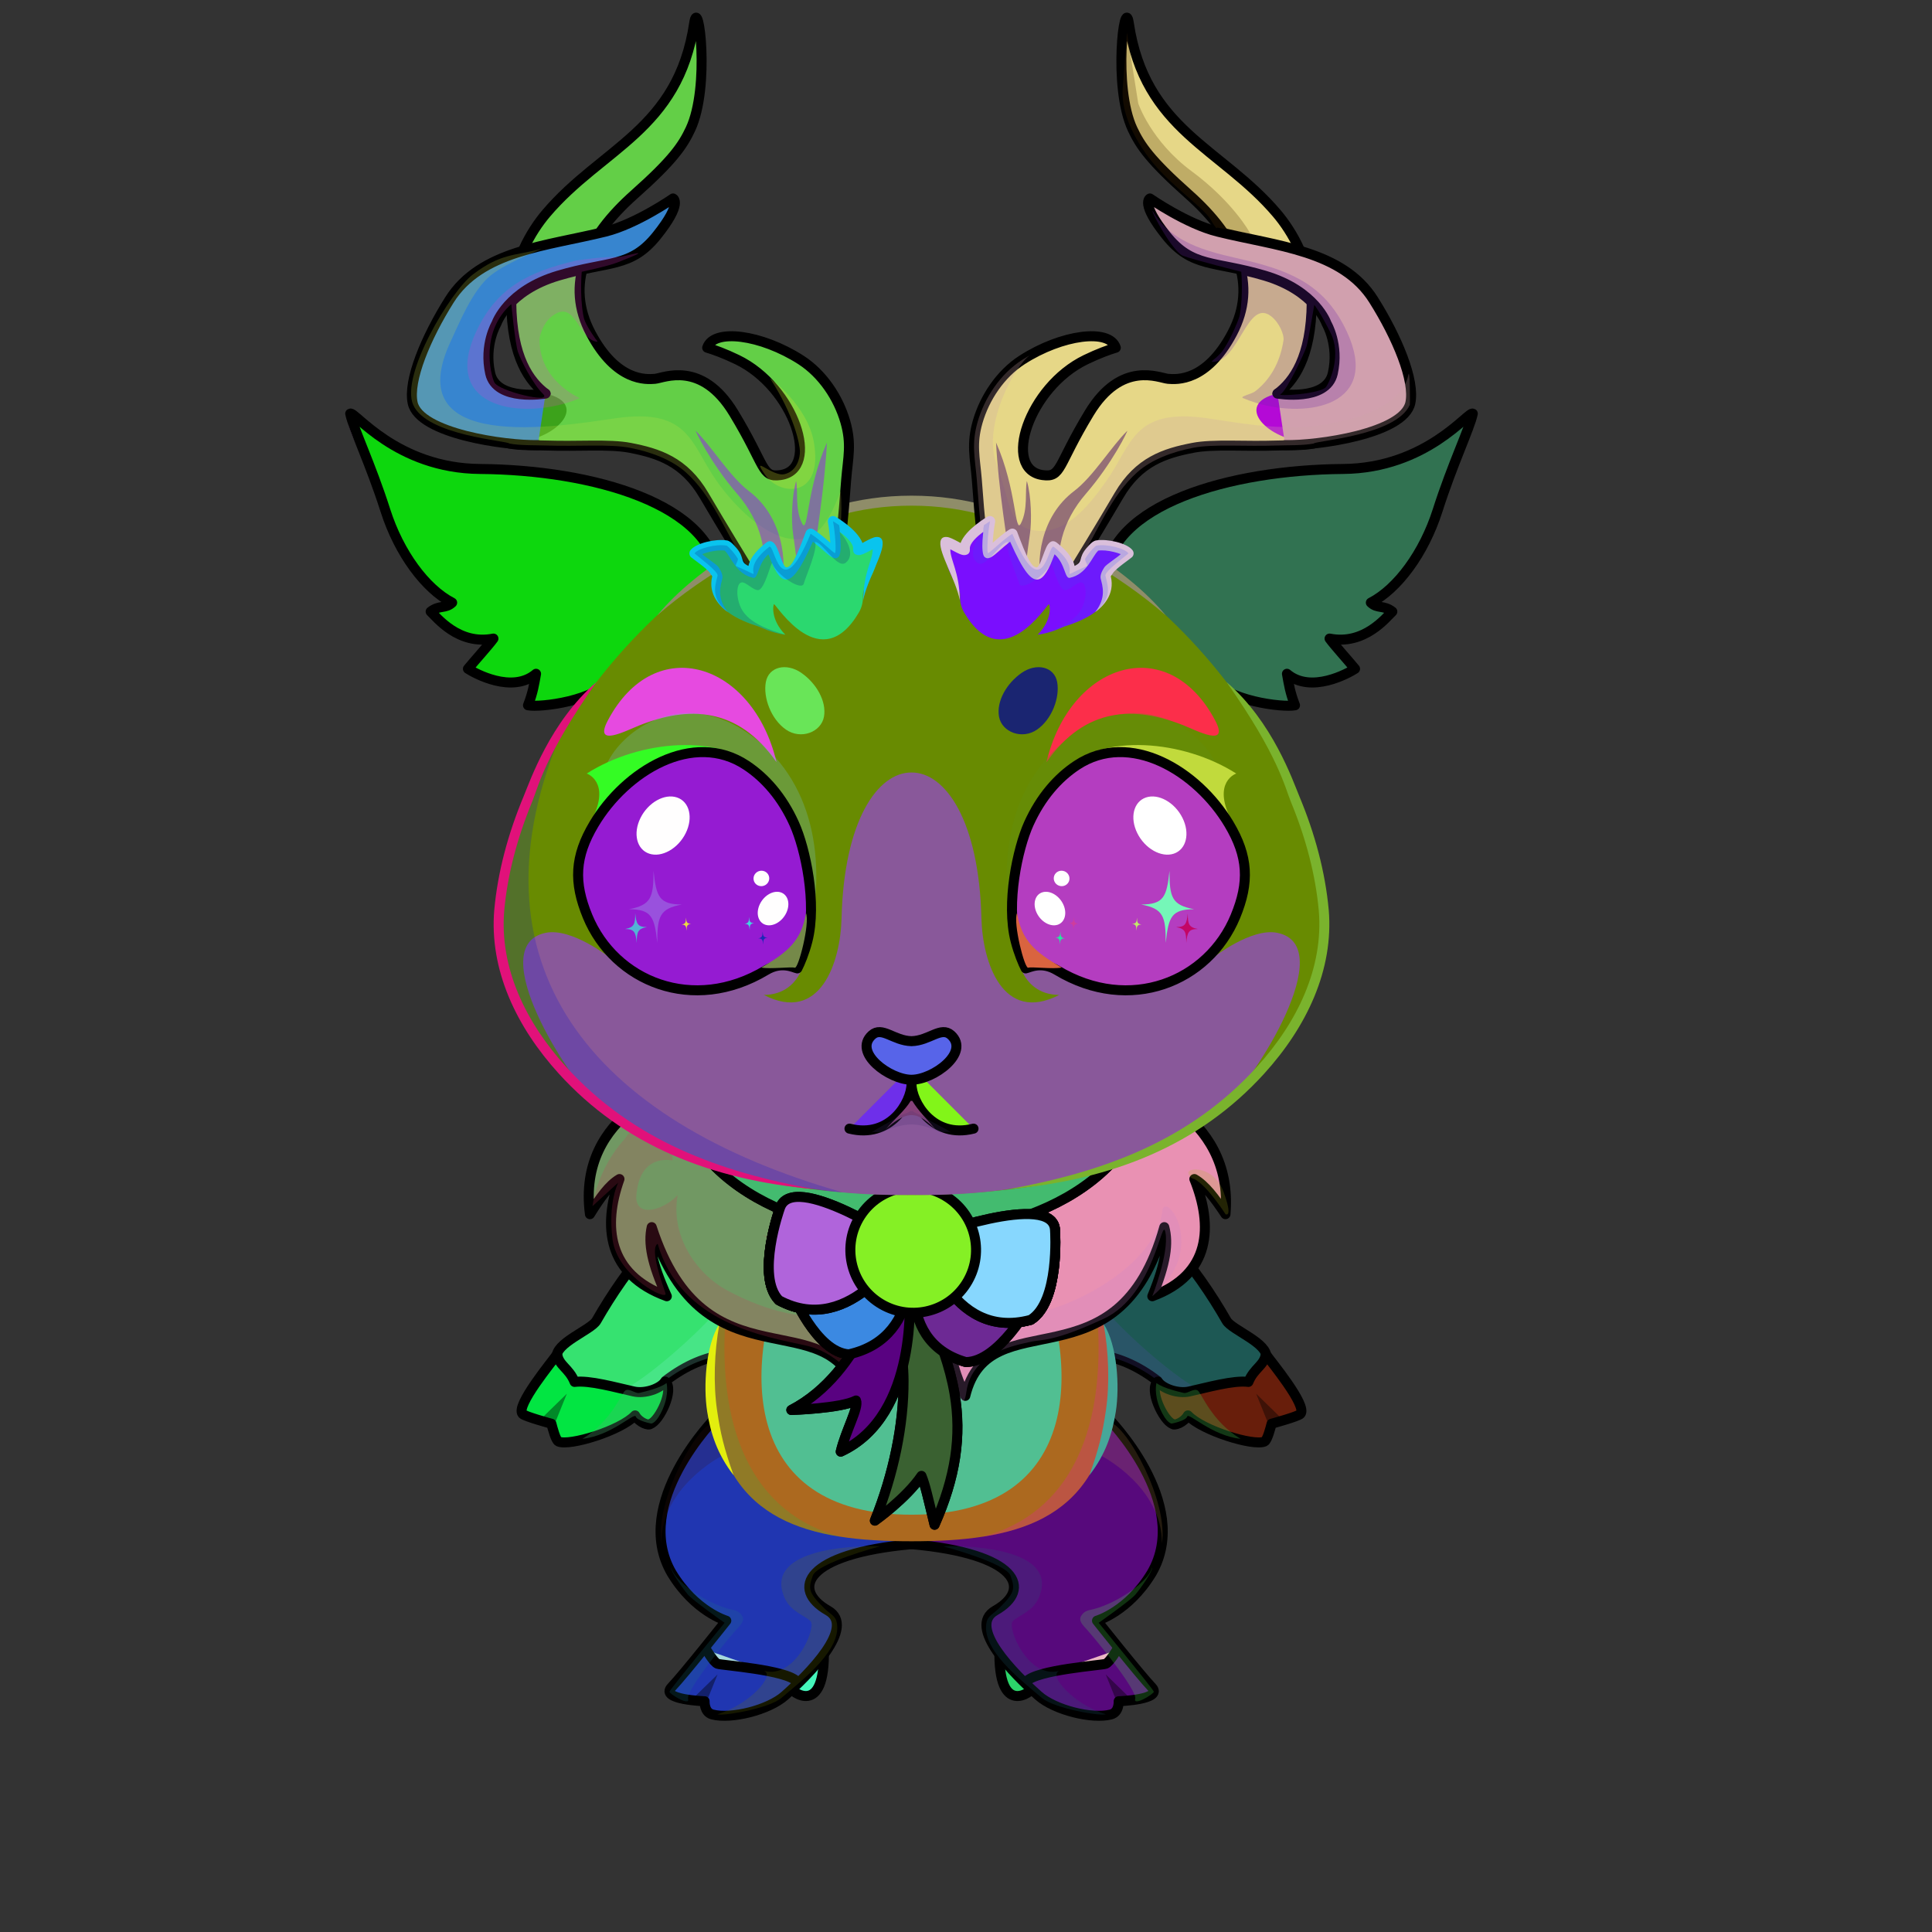 <?xml version="1.0" encoding="UTF-8"?><!DOCTYPE svg PUBLIC "-//W3C//DTD SVG 1.1//EN" "http://www.w3.org/Graphics/SVG/1.1/DTD/svg11.dtd"><!-- Creator: CorelDRAW 2017 --><svg xmlns="http://www.w3.org/2000/svg" xmlns:xlink="http://www.w3.org/1999/xlink" xml:space="preserve" width="290mm" height="290mm" version="1.1" style="shape-rendering:geometricPrecision; text-rendering:geometricPrecision; image-rendering:optimizeQuality; fill-rule:evenodd; clip-rule:evenodd" viewBox="0 0 29000 29000">
 <rect x="0" y="0" width="29000" height="29000" fill="#333333" stroke="none"/>
 <defs>
  <style type="text/css">
   <![CDATA[
    .str4 {stroke:black;stroke-width:100;stroke-miterlimit:22.926}
    .str2 {stroke:black;stroke-width:150;stroke-miterlimit:22.926}
    .str0 {stroke:black;stroke-width:150;stroke-linecap:round;stroke-linejoin:round;stroke-miterlimit:22.926}
    .str1 {stroke:black;stroke-width:150;stroke-linecap:round;stroke-linejoin:round;stroke-miterlimit:22.926}
    .str3 {stroke:black;stroke-width:150;stroke-linecap:round;stroke-linejoin:round;stroke-miterlimit:22.926}
    .fil5 {fill:none}
    .fil74 {fill:black}
    .fil59 {fill:#FEFEFE}
    .fil85 {fill:#FFFEFE}
    .fil3 {fill:white}
    .fil79 {fill:white}
    .fil80 {fill:black}
    .fil52 {fill:black;fill-rule:nonzero}
    .fil16 {fill:black;fill-rule:nonzero}
    .fil1 {fill:black;fill-opacity:0.2}
    .fil20 {fill:#1A183B;fill-opacity:0.2}
    .fil68 {fill:black;fill-opacity:0.251}
    .fil64 {fill:black;fill-opacity:0.251}
    .fil12 {fill:black;fill-opacity:0.302}
    .fil73 {fill:#1A183B;fill-opacity:0.302}
    .fil37 {fill:black;fill-opacity:0.4}
    .fil6 {fill:black;fill-opacity:0.4}
    .fil55 {fill:#2E0C00;fill-opacity:0.4}
    .fil84 {fill:black;fill-opacity:0.502}
    .fil69 {fill:#394161;fill-opacity:0.502}
    .fil62 {fill:white;fill-opacity:0.502}
    .fil78 {fill:black;fill-opacity:0.502}
    .fil66 {fill:white;fill-opacity:0.6}
    .fil72 {fill:#87837D}
    .fil53 {fill:#FFE2A3}
    .fil56 {fill:url(#id0)}
    .fil28 {fill:url(#id1)}
    .fil17 {fill:url(#id2)}
    .fil86 {fill:url(#id3)}
    .fil54 {fill:url(#id4)}
    .fil35 {fill:url(#id5)}
    .fil47 {fill:url(#id6)}
    .fil29 {fill:url(#id7)}
    .fil45 {fill:url(#id8)}
    .fil75 {fill:url(#id9)}
    .fil18 {fill:url(#id10)}
    .fil43 {fill:url(#id11)}
    .fil77 {fill:url(#id12)}
    .fil83 {fill:url(#id13)}
    .fil15 {fill:url(#id14)}
    .fil2 {fill:url(#id15)}
    .fil8 {fill:url(#id16)}
    .fil23 {fill:url(#id17)}
    .fil33 {fill:url(#id18)}
    .fil48 {fill:url(#id19)}
    .fil24 {fill:url(#id20)}
    .fil50 {fill:url(#id21)}
    .fil58 {fill:url(#id22)}
    .fil21 {fill:url(#id23)}
    .fil34 {fill:url(#id24)}
    .fil46 {fill:url(#id25)}
    .fil67 {fill:url(#id26)}
    .fil0 {fill:url(#id27)}
    .fil7 {fill:url(#id28)}
    .fil44 {fill:url(#id29)}
    .fil27 {fill:url(#id30)}
    .fil31 {fill:url(#id31)}
    .fil32 {fill:url(#id32)}
    .fil60 {fill:url(#id33)}
    .fil10 {fill:url(#id34)}
    .fil22 {fill:url(#id35)}
    .fil39 {fill:url(#id36)}
    .fil36 {fill:url(#id37)}
    .fil41 {fill:url(#id38)}
    .fil26 {fill:url(#id39)}
    .fil71 {fill:url(#id40)}
    .fil76 {fill:url(#id41)}
    .fil70 {fill:url(#id42)}
    .fil82 {fill:url(#id43)}
    .fil61 {fill:url(#id44)}
    .fil65 {fill:url(#id45)}
    .fil25 {fill:url(#id46)}
    .fil19 {fill:url(#id47)}
    .fil13 {fill:url(#id48)}
    .fil81 {fill:url(#id49)}
    .fil30 {fill:url(#id50)}
    .fil51 {fill:url(#id51)}
    .fil63 {fill:url(#id52)}
    .fil42 {fill:url(#id53)}
    .fil38 {fill:url(#id54)}
    .fil49 {fill:url(#id55)}
    .fil40 {fill:url(#id56)}
    .fil11 {fill:url(#id57)}
    .fil14 {fill:url(#id58)}
    .fil4 {fill:url(#id59)}
    .fil9 {fill:url(#id60)}
    .fil57 {fill:url(#id61)}
   ]]>
  </style>
  <linearGradient id="id0" gradientUnits="userSpaceOnUse" x1="13577.02" y1="17936.09" x2="13786.86" y2="7485.43">
   <stop offset="0" style="stop-opacity:1; stop-color:#B5A69F"/>
   <stop offset="0.239" style="stop-opacity:1; stop-color:#DBCED0"/>
   <stop offset="0.451" style="stop-opacity:1; stop-color:#E6DAE0"/>
   <stop offset="0.722" style="stop-opacity:1; stop-color:#EDD0D9"/>
   <stop offset="1" style="stop-opacity:1; stop-color:#D69CB5"/>
  </linearGradient>
  <linearGradient id="id1" gradientUnits="objectBoundingBox" x1="0.523%" y1="20.783%" x2="99.477%" y2="79.217%">
   <stop offset="0" style="stop-opacity:1; stop-color:#B50E11"/>
   <stop offset="0.212" style="stop-opacity:1; stop-color:#8F070A"/>
   <stop offset="0.6" style="stop-opacity:1; stop-color:#FF7B61"/>
   <stop offset="0.788" style="stop-opacity:1; stop-color:#E62020"/>
   <stop offset="1" style="stop-opacity:1; stop-color:#8C1310"/>
  </linearGradient>
  <linearGradient id="id2" gradientUnits="userSpaceOnUse" x1="13681.92" y1="22736.3" x2="13681.92" y2="18381.12">
   <stop offset="0" style="stop-opacity:1; stop-color:#FEFEFE"/>
   <stop offset="0.659" style="stop-opacity:1; stop-color:#FEFEFE"/>
   <stop offset="1" style="stop-opacity:1; stop-color:#E6E6E6"/>
  </linearGradient>
  <linearGradient id="id3" gradientUnits="userSpaceOnUse" x1="13681.94" y1="16207.5" x2="13681.94" y2="15492.17">
   <stop offset="0" style="stop-opacity:1; stop-color:#B05151"/>
   <stop offset="1" style="stop-opacity:1; stop-color:#E6D4DA"/>
  </linearGradient>
  <linearGradient id="id4" gradientUnits="userSpaceOnUse" x1="12769.01" y1="18791.82" x2="13249.99" y2="18204.46">
   <stop offset="0" style="stop-opacity:1; stop-color:#B1731B"/>
   <stop offset="0.4" style="stop-opacity:1; stop-color:#D08A23"/>
   <stop offset="1" style="stop-opacity:1; stop-color:#EBC07F"/>
  </linearGradient>
  <linearGradient id="id5" gradientUnits="userSpaceOnUse" x1="13945.96" y1="19012.46" x2="15845.59" y2="19352.53">
   <stop offset="0" style="stop-opacity:1; stop-color:#7A0F0D"/>
   <stop offset="0.22" style="stop-opacity:1; stop-color:#8D1310"/>
   <stop offset="0.361" style="stop-opacity:1; stop-color:#DC241F"/>
   <stop offset="0.51" style="stop-opacity:1; stop-color:#EC644D"/>
   <stop offset="0.722" style="stop-opacity:1; stop-color:#FFE2D1"/>
   <stop offset="0.89" style="stop-opacity:1; stop-color:#E3332A"/>
   <stop offset="1" style="stop-opacity:1; stop-color:#8D1310"/>
  </linearGradient>
  <linearGradient id="id6" gradientUnits="userSpaceOnUse" xlink:href="#id5" x1="13945.96" y1="19012.46" x2="15845.59" y2="19352.53">
  </linearGradient>
  <linearGradient id="id7" gradientUnits="userSpaceOnUse" x1="13559.97" y1="19518.66" x2="11994.28" y2="21332.13">
   <stop offset="0" style="stop-opacity:1; stop-color:#7A0F0D"/>
   <stop offset="0.169" style="stop-opacity:1; stop-color:#8D1310"/>
   <stop offset="0.29" style="stop-opacity:1; stop-color:#DC241F"/>
   <stop offset="0.412" style="stop-opacity:1; stop-color:#EC644D"/>
   <stop offset="0.6" style="stop-opacity:1; stop-color:#FFE2D1"/>
   <stop offset="0.8" style="stop-opacity:1; stop-color:#E3332A"/>
   <stop offset="1" style="stop-opacity:1; stop-color:#8D1310"/>
  </linearGradient>
  <linearGradient id="id8" gradientUnits="userSpaceOnUse" xlink:href="#id7" x1="13559.97" y1="19518.66" x2="11994.28" y2="21332.13">
  </linearGradient>
  <linearGradient id="id9" gradientUnits="userSpaceOnUse" x1="16655.06" y1="14888.08" x2="17336.53" y2="11277.5">
   <stop offset="0" style="stop-opacity:1; stop-color:#92B08E"/>
   <stop offset="1" style="stop-opacity:1; stop-color:black"/>
  </linearGradient>
  <linearGradient id="id10" gradientUnits="userSpaceOnUse" x1="13154.98" y1="18758.4" x2="8847.2" y2="18073.73">
   <stop offset="0" style="stop-opacity:1; stop-color:#FEFEFE"/>
   <stop offset="0.439" style="stop-opacity:1; stop-color:#F6F3F6"/>
   <stop offset="1" style="stop-opacity:1; stop-color:#DCCEDE"/>
  </linearGradient>
  <linearGradient id="id11" gradientUnits="userSpaceOnUse" x1="13361.74" y1="19494.73" x2="13400.17" y2="19157.84">
   <stop offset="0" style="stop-opacity:1; stop-color:#FCFCFC"/>
   <stop offset="1" style="stop-opacity:1; stop-color:white"/>
  </linearGradient>
  <linearGradient id="id12" gradientUnits="userSpaceOnUse" x1="16685.19" y1="11261.85" x2="16441.34" y2="14018.45">
   <stop offset="0" style="stop-opacity:1; stop-color:black"/>
   <stop offset="0.4" style="stop-opacity:1; stop-color:black"/>
   <stop offset="1" style="stop-opacity:1; stop-color:#4F6E58"/>
  </linearGradient>
  <linearGradient id="id13" gradientUnits="userSpaceOnUse" xlink:href="#id12" x1="10678.69" y1="11261.85" x2="10922.54" y2="14018.45">
  </linearGradient>
  <linearGradient id="id14" gradientUnits="userSpaceOnUse" x1="13728.26" y1="17759.31" x2="13658.86" y2="23134.7">
   <stop offset="0" style="stop-opacity:1; stop-color:#C490A2"/>
   <stop offset="0.369" style="stop-opacity:1; stop-color:#D69CB5"/>
   <stop offset="1" style="stop-opacity:1; stop-color:#EBD7E3"/>
  </linearGradient>
  <linearGradient id="id15" gradientUnits="userSpaceOnUse" x1="11853.33" y1="25753.99" x2="11758.28" y2="21164.82">
   <stop offset="0" style="stop-opacity:1; stop-color:#C490A2"/>
   <stop offset="0.31" style="stop-opacity:1; stop-color:#D69CB5"/>
   <stop offset="0.588" style="stop-opacity:1; stop-color:#EBD7E3"/>
   <stop offset="1" style="stop-opacity:1; stop-color:white"/>
  </linearGradient>
  <linearGradient id="id16" gradientUnits="userSpaceOnUse" x1="15624.49" y1="25753.99" x2="15529.44" y2="21164.82">
   <stop offset="0" style="stop-opacity:1; stop-color:#C490A2"/>
   <stop offset="0.31" style="stop-opacity:1; stop-color:#D69CB5"/>
   <stop offset="0.588" style="stop-opacity:1; stop-color:#EBD7E3"/>
   <stop offset="1" style="stop-opacity:1; stop-color:white"/>
  </linearGradient>
  <linearGradient id="id17" gradientUnits="userSpaceOnUse" x1="17415.88" y1="11019.81" x2="18084.32" y2="7890.01">
   <stop offset="0" style="stop-opacity:1; stop-color:#ACAFC7"/>
   <stop offset="1" style="stop-opacity:1; stop-color:#464854"/>
  </linearGradient>
  <linearGradient id="id18" gradientUnits="objectBoundingBox" xlink:href="#id5" x1="90.143%" y1="65.077%" x2="0%" y2="52.489%">
  </linearGradient>
  <linearGradient id="id19" gradientUnits="userSpaceOnUse" x1="12660.29" y1="18629.41" x2="14288.85" y2="19581.6">
   <stop offset="0" style="stop-opacity:1; stop-color:#804D05"/>
   <stop offset="0.102" style="stop-opacity:1; stop-color:#A6670F"/>
   <stop offset="0.522" style="stop-opacity:1; stop-color:#FCC76D"/>
   <stop offset="1" style="stop-opacity:1; stop-color:#BF7206"/>
  </linearGradient>
  <linearGradient id="id20" gradientUnits="userSpaceOnUse" xlink:href="#id10" x1="4615.22" y1="7580.18" x2="10242.59" y2="9252.86">
  </linearGradient>
  <linearGradient id="id21" gradientUnits="userSpaceOnUse" x1="13157.49" y1="19038.08" x2="13365.09" y2="18124.73">
   <stop offset="0" style="stop-opacity:1; stop-color:#BD7B1E"/>
   <stop offset="0.471" style="stop-opacity:1; stop-color:#BD7B1E"/>
   <stop offset="1" style="stop-opacity:1; stop-color:#F0BC6E"/>
  </linearGradient>
  <linearGradient id="id22" gradientUnits="userSpaceOnUse" x1="10819.39" y1="11505.71" x2="9821.81" y2="9959.63">
   <stop offset="0" style="stop-opacity:1; stop-color:#FEFEFE"/>
   <stop offset="0.671" style="stop-opacity:1; stop-color:#FEFEFE"/>
   <stop offset="1" style="stop-opacity:1; stop-color:#EAE1EA"/>
  </linearGradient>
  <linearGradient id="id23" gradientUnits="userSpaceOnUse" xlink:href="#id10" x1="22748.66" y1="7580.18" x2="17121.29" y2="9252.86">
  </linearGradient>
  <linearGradient id="id24" gradientUnits="userSpaceOnUse" x1="14795.95" y1="18277.49" x2="14941.45" y2="19293.81">
   <stop offset="0" style="stop-opacity:1; stop-color:#A61512"/>
   <stop offset="1" style="stop-opacity:1; stop-color:#FF453B"/>
  </linearGradient>
  <linearGradient id="id25" gradientUnits="userSpaceOnUse" xlink:href="#id24" x1="14795.95" y1="18277.49" x2="14941.45" y2="19293.81">
  </linearGradient>
  <linearGradient id="id26" gradientUnits="userSpaceOnUse" x1="10118.2" y1="5496.94" x2="6287.15" y2="4371.05">
   <stop offset="0" style="stop-opacity:1; stop-color:#8B9AAD"/>
   <stop offset="0.51" style="stop-opacity:1; stop-color:#D0D1D2"/>
   <stop offset="1" style="stop-opacity:1; stop-color:#F1E4D1"/>
  </linearGradient>
  <linearGradient id="id27" gradientUnits="userSpaceOnUse" x1="11676.16" y1="25033.33" x2="12181.49" y2="25232">
   <stop offset="0" style="stop-opacity:1; stop-color:#A8A8A8"/>
   <stop offset="1" style="stop-opacity:1; stop-color:#383636"/>
  </linearGradient>
  <linearGradient id="id28" gradientUnits="userSpaceOnUse" xlink:href="#id27" x1="15692.08" y1="25033.33" x2="15186.75" y2="25232">
  </linearGradient>
  <linearGradient id="id29" gradientUnits="userSpaceOnUse" xlink:href="#id7" x1="13750.76" y1="19458.62" x2="13196.43" y2="22866.34">
  </linearGradient>
  <linearGradient id="id30" gradientUnits="userSpaceOnUse" xlink:href="#id7" x1="13750.76" y1="19458.62" x2="13196.43" y2="22866.34">
  </linearGradient>
  <linearGradient id="id31" gradientUnits="objectBoundingBox" xlink:href="#id5" x1="0%" y1="20.43%" x2="73.946%" y2="90.946%">
  </linearGradient>
  <linearGradient id="id32" gradientUnits="objectBoundingBox" xlink:href="#id24" x1="56.724%" y1="18.033%" x2="37.633%" y2="104.791%">
  </linearGradient>
  <linearGradient id="id33" gradientUnits="userSpaceOnUse" xlink:href="#id22" x1="17458.58" y1="11505.71" x2="16461" y2="9959.63">
  </linearGradient>
  <linearGradient id="id34" gradientUnits="userSpaceOnUse" xlink:href="#id14" x1="11606.09" y1="17913.36" x2="9309.63" y2="20751.53">
  </linearGradient>
  <linearGradient id="id35" gradientUnits="userSpaceOnUse" xlink:href="#id14" x1="21386.58" y1="8361.49" x2="16870.28" y2="8166.89">
  </linearGradient>
  <linearGradient id="id36" gradientUnits="userSpaceOnUse" xlink:href="#id11" x1="13784.28" y1="18757.18" x2="13822.72" y2="18420.3">
  </linearGradient>
  <linearGradient id="id37" gradientUnits="objectBoundingBox" x1="41.916%" y1="0.92%" x2="57.529%" y2="98.357%">
   <stop offset="0" style="stop-opacity:1; stop-color:#113922"/>
   <stop offset="0.529" style="stop-opacity:1; stop-color:#9EC43D"/>
   <stop offset="0.678" style="stop-opacity:1; stop-color:#EFFCA6"/>
   <stop offset="0.761" style="stop-opacity:1; stop-color:#BFD067"/>
   <stop offset="0.871" style="stop-opacity:1; stop-color:#64983B"/>
   <stop offset="1" style="stop-opacity:1; stop-color:#113922"/>
  </linearGradient>
  <linearGradient id="id38" gradientUnits="userSpaceOnUse" xlink:href="#id11" x1="14233.56" y1="19476.05" x2="14271.99" y2="19139.17">
  </linearGradient>
  <linearGradient id="id39" gradientUnits="userSpaceOnUse" xlink:href="#id17" x1="9948" y1="11019.81" x2="9279.56" y2="7890.01">
  </linearGradient>
  <linearGradient id="id40" gradientUnits="userSpaceOnUse" x1="14584.83" y1="9538" x2="15957.25" y2="7492.32">
   <stop offset="0" style="stop-opacity:1; stop-color:#FEFEFE"/>
   <stop offset="0.49" style="stop-opacity:1; stop-color:#FEFEFE"/>
   <stop offset="1" style="stop-opacity:1; stop-color:#CFC3CF"/>
  </linearGradient>
  <linearGradient id="id41" gradientUnits="userSpaceOnUse" x1="14636.87" y1="12776" x2="18284.39" y2="12966.16">
   <stop offset="0" style="stop-opacity:1; stop-color:#92B08E"/>
   <stop offset="0.502" style="stop-opacity:1; stop-color:#FCFFC7"/>
   <stop offset="1" style="stop-opacity:1; stop-color:#92B08E"/>
  </linearGradient>
  <linearGradient id="id42" gradientUnits="userSpaceOnUse" xlink:href="#id40" x1="12779.05" y1="9538" x2="11406.63" y2="7492.32">
  </linearGradient>
  <linearGradient id="id43" gradientUnits="userSpaceOnUse" xlink:href="#id41" x1="12727.01" y1="12776" x2="9079.49" y2="12966.16">
  </linearGradient>
  <linearGradient id="id44" gradientUnits="userSpaceOnUse" x1="16618.34" y1="9121.32" x2="18106.22" y2="469.6">
   <stop offset="0" style="stop-opacity:1; stop-color:#8B9AAD"/>
   <stop offset="0.51" style="stop-opacity:1; stop-color:#D0D1D2"/>
   <stop offset="1" style="stop-opacity:1; stop-color:#FFECD1"/>
  </linearGradient>
  <linearGradient id="id45" gradientUnits="userSpaceOnUse" xlink:href="#id44" x1="10745.54" y1="9121.32" x2="9257.66" y2="469.6">
  </linearGradient>
  <linearGradient id="id46" gradientUnits="userSpaceOnUse" xlink:href="#id14" x1="5977.3" y1="8361.49" x2="10493.6" y2="8166.89">
  </linearGradient>
  <linearGradient id="id47" gradientUnits="userSpaceOnUse" xlink:href="#id10" x1="14137.53" y1="18848.69" x2="18377.56" y2="17983.44">
  </linearGradient>
  <linearGradient id="id48" gradientUnits="userSpaceOnUse" x1="15757.79" y1="17913.36" x2="18054.25" y2="20751.53">
   <stop offset="0" style="stop-opacity:1; stop-color:#C490A2"/>
   <stop offset="0.369" style="stop-opacity:1; stop-color:#D69CB5"/>
   <stop offset="1" style="stop-opacity:1; stop-color:#EBD7E3"/>
  </linearGradient>
  <linearGradient id="id49" gradientUnits="userSpaceOnUse" xlink:href="#id9" x1="10708.82" y1="14888.08" x2="10027.35" y2="11277.5">
  </linearGradient>
  <linearGradient id="id50" gradientUnits="objectBoundingBox" xlink:href="#id5" x1="103.546%" y1="22.077%" x2="19.84%" y2="88.251%">
  </linearGradient>
  <linearGradient id="id51" gradientUnits="userSpaceOnUse" x1="13751.5" y1="18807.49" x2="13965.56" y2="18292.13">
   <stop offset="0" style="stop-opacity:1; stop-color:#E9AD4E"/>
   <stop offset="0.812" style="stop-opacity:1; stop-color:#FFF8E8"/>
   <stop offset="1" style="stop-opacity:1; stop-color:#FFF5E3"/>
  </linearGradient>
  <linearGradient id="id52" gradientUnits="userSpaceOnUse" xlink:href="#id26" x1="17245.68" y1="5496.94" x2="21076.73" y2="4371.05">
  </linearGradient>
  <radialGradient id="id53" gradientUnits="userSpaceOnUse" gradientTransform="matrix(1.291 0.398 -0.398 1.291 3820 -10954)" cx="13352.08" cy="19388.01" r="345.96" fx="13352.08" fy="19388.01">
   <stop offset="0" style="stop-opacity:1; stop-color:#FAFAFA"/>
   <stop offset="0.6" style="stop-opacity:1; stop-color:#D3EAF0"/>
   <stop offset="0.851" style="stop-opacity:1; stop-color:#516A70"/>
   <stop offset="1" style="stop-opacity:1; stop-color:#809DA3"/>
  </radialGradient>
  <radialGradient id="id54" gradientUnits="userSpaceOnUse" gradientTransform="matrix(1.291 0.398 -0.398 1.291 3404 -10907)" xlink:href="#id53" cx="13774.63" cy="18650.46" r="345.96" fx="13774.63" fy="18650.46">
  </radialGradient>
  <radialGradient id="id55" gradientUnits="userSpaceOnUse" gradientTransform="matrix(1.311 0.849 -0.849 1.311 11541 -17506)" cx="13778.34" cy="18648.64" r="453.07" fx="13778.34" fy="18648.64">
   <stop offset="0" style="stop-opacity:1; stop-color:#F7C167"/>
   <stop offset="0.522" style="stop-opacity:1; stop-color:#E0A03E"/>
   <stop offset="0.749" style="stop-opacity:1; stop-color:#804D05"/>
   <stop offset="0.878" style="stop-opacity:1; stop-color:#633B03"/>
   <stop offset="1" style="stop-opacity:1; stop-color:#A36F27"/>
  </radialGradient>
  <radialGradient id="id56" gradientUnits="userSpaceOnUse" gradientTransform="matrix(1.291 0.398 -0.398 1.291 3559 -11295)" xlink:href="#id53" cx="14223.91" cy="19369.33" r="345.96" fx="14223.91" fy="19369.33">
  </radialGradient>
  <linearGradient id="id57" gradientUnits="userSpaceOnUse" x1="8118.24" y1="20280.61" x2="8031.18" y2="21546.64">
   <stop offset="0" style="stop-opacity:1; stop-color:#C7B4AC"/>
   <stop offset="1" style="stop-opacity:1; stop-color:#544746"/>
  </linearGradient>
  <linearGradient id="id58" gradientUnits="userSpaceOnUse" xlink:href="#id57" x1="19245.64" y1="20280.61" x2="19332.7" y2="21546.64">
  </linearGradient>
  <linearGradient id="id59" gradientUnits="userSpaceOnUse" xlink:href="#id57" x1="10272.76" y1="24669.94" x2="10339.56" y2="25685.58">
  </linearGradient>
  <linearGradient id="id60" gradientUnits="userSpaceOnUse" xlink:href="#id57" x1="17095.48" y1="24669.94" x2="17028.68" y2="25685.58">
  </linearGradient>
  <linearGradient id="id61" gradientUnits="userSpaceOnUse" x1="13615.65" y1="11595.47" x2="13615.65" y2="17698.94">
   <stop offset="0" style="stop-opacity:1; stop-color:#FEFEFE"/>
   <stop offset="0.71" style="stop-opacity:1; stop-color:#FEFEFE"/>
   <stop offset="1" style="stop-opacity:1; stop-color:#ECE5ED"/>
  </linearGradient>
 </defs>
 <g id="LeftLeg-Reindeer1">
  <path class="fil0 str0" d="M12366.1 24737.43c30.08,1081.23 -506.14,631.79 -491.25,609.03 20.16,-30.81 164.21,-149.04 255.47,-251.85 133.7,-150.63 235.78,-357.18 235.78,-357.18z" style="fill:#45f5bb"/>
  <path class="fil1" d="M10023.52 23412.78c-67.26,-155.25 -106.69,-319.28 -107.15,-484.42 -2.29,-809.51 688.98,-1536.7 1017.82,-1851.24l157.05 758.95c-26.43,49.99 -52.85,99.98 -79.28,149.97 -387.48,-431.39 -1095.5,938.97 -988.44,1426.74z" style="fill:#6fd91c"/>
  <path class="fil2" d="M10743.65 21279.33c0,0 -1274,1281.55 -662.34,2332.76 415.87,645.22 820.8,714.84 820.8,714.84 0,0 -643.07,811.42 -822.98,999.22 -179.91,187.8 497.42,209.9 497.42,209.9 0,0 -10.58,165.71 116.42,198.85 281.09,73.35 844.7,-65.53 1088.79,-283.27 361.06,-322.08 1075.85,-1033.5 647.09,-1276.62 -561.13,-318.16 -351.15,-881.45 1253.07,-1025.13 0.02,-809.28 -1337.95,-2430.51 -2938.27,-1870.55z" style="fill:#f779e2"/>
  <path class="fil3" d="M10923.58 24327.8c-9.74,320.93 194.05,167.63 398.64,-38.8 -51.73,420.96 306.23,433.41 562.51,366.17 166.42,-43.64 190.73,-105.16 340.42,-24.69 90.26,48.51 148.42,81.51 176.43,153.1 -36.59,148.18 -244.98,202.41 -326.8,369.61 -81.82,167.2 -880.72,-213.39 -1230.84,-148.23 -152.56,-12.54 -93.08,-92.26 -222.23,-208.94 -129.15,-116.68 132.54,-261.84 301.87,-468.22z" style="fill:#35c374"/>
  <path class="fil4" d="M10626.4 24671.56c0,0 3.06,331.49 262.35,331.49 259.29,0 1049.89,151.59 1074.21,237.51 24.32,85.92 -437.87,458.47 -857.24,484.7 -419.37,26.24 -490.56,-14.38 -487.38,-38.95 3.18,-24.57 -41.79,-150.26 -41.79,-150.26 0,0 -458.38,-59.25 -490.84,-94.48 -32.46,-35.23 -6.58,-115.42 -6.58,-115.42l547.27 -654.59z" style="fill:#f8c59f"/>
  <path class="fil5 str0" d="M10743.65 21279.33c0,0 -1274,1281.55 -662.34,2332.76 349.72,579.07 820.8,714.84 820.8,714.84 0,0 -643.07,811.42 -822.98,999.22 -179.91,187.8 497.42,209.9 497.42,209.9 0,0 -10.58,165.71 116.42,198.85 281.09,73.35 844.7,-65.53 1088.79,-283.27 361.06,-322.08 1075.85,-1033.51 647.09,-1276.62 -561.12,-318.16 -348.95,-852.79 1255.27,-996.47 -2.18,-611.99 -1340.15,-2459.17 -2940.47,-1899.21z" style="fill:#2036b1"/>
  <path class="fil5 str0" d="M10603.02 24765.56c0,0 109.46,185.74 167.74,208.34 58.28,22.6 1038.71,89.88 1192.2,266.66" style="fill:#a8d9dd"/>
  <path class="fil1" d="M13207.17 23210.8c-509.6,-16.08 -1742.84,67.1 -1429.13,776.48 92.28,208.67 314.68,265.73 389.87,349.88 85.18,95.37 -231.98,872.54 -701.55,742.72 176.86,64.22 -215.05,505.83 -696.19,651.3 61.02,32.69 766.87,-81.07 960.32,-245.71 322.59,-274.57 929.66,-738.13 825.41,-1149.28 -20.73,-81.79 -103.76,-116.73 -185.27,-196.9 -245.69,-241.65 -236.35,-296.34 -171.13,-486.65 65.22,-190.31 1007.67,-441.84 1007.67,-441.84z" style="fill:#6e7902"/>
  <path class="fil1" d="M10826.41 21857.83c0,0 -904.05,466.65 -899.11,1308.33 -96.48,-631.17 521.38,-1759.96 789.6,-1823.23 12.42,60.84 109.51,514.9 109.51,514.9z" style="fill:#371813"/>
  <path class="fil1" d="M10075.52 23528.38c44.26,205.15 503.97,524.33 866.38,622.41 88.47,23.94 137.99,19.38 191.75,94.88 60.76,85.34 -30.64,157.24 -92.26,228.19 -260.82,300.33 -744.61,918.81 -712.93,1025.74 35.26,119.05 -285.87,-74.37 -279.35,-107.84 6.52,-33.47 827.57,-1032.81 827.57,-1032.81 0,0 -477.2,-335.19 -552.09,-424.54 -74.89,-89.35 -263.12,-353.19 -249.07,-406.03z" style="fill:#1d7886"/>
  <polygon class="fil6" points="10601.09,25554.45 10770.85,25133.76 10407.07,25488.31 "/>
 </g>
 <g id="RightLeg-Reindeer1">
  <path class="fil7 str0" d="M15002.14 24737.43c-30.08,1081.23 506.14,631.79 491.25,609.03 -20.16,-30.81 -164.21,-149.04 -255.47,-251.85 -133.7,-150.63 -235.78,-357.18 -235.78,-357.18z" style="fill:#2cd56a"/>
  <path class="fil1" d="M17344.72 23412.78c67.26,-155.25 106.69,-319.28 107.15,-484.42 2.29,-809.51 -688.98,-1536.7 -1017.82,-1851.24l-157.05 758.95c26.43,49.99 52.85,99.98 79.28,149.97 387.48,-431.39 1095.5,938.97 988.44,1426.74z" style="fill:#bf3481"/>
  <path class="fil8" d="M16624.59 21279.33c0,0 1274,1281.55 662.34,2332.76 -415.87,645.22 -820.8,714.84 -820.8,714.84 0,0 643.07,811.42 822.98,999.22 179.91,187.8 -497.42,209.9 -497.42,209.9 0,0 10.58,165.71 -116.42,198.85 -281.09,73.35 -844.7,-65.53 -1088.79,-283.27 -361.06,-322.08 -1075.85,-1033.5 -647.09,-1276.62 561.13,-318.16 351.15,-881.45 -1253.07,-1025.13 -0.02,-809.28 1337.95,-2430.51 2938.27,-1870.55z" style="fill:#fa39d7"/>
  <path class="fil3" d="M16444.66 24327.8c9.74,320.93 -194.05,167.63 -398.64,-38.8 51.73,420.96 -306.23,433.41 -562.51,366.17 -166.42,-43.64 -190.73,-105.16 -340.42,-24.69 -90.26,48.51 -148.42,81.51 -176.43,153.1 36.59,148.18 244.98,202.41 326.8,369.61 81.82,167.2 880.72,-213.39 1230.84,-148.23 152.56,-12.54 93.08,-92.26 222.23,-208.94 129.15,-116.68 -132.54,-261.84 -301.87,-468.22z" style="fill:#9f1c32"/>
  <path class="fil9" d="M16741.84 24671.56c0,0 -3.06,331.49 -262.35,331.49 -259.29,0 -1049.89,151.59 -1074.21,237.51 -24.32,85.92 437.87,458.47 857.24,484.7 419.37,26.24 490.56,-14.38 487.38,-38.95 -3.18,-24.57 41.79,-150.26 41.79,-150.26 0,0 458.38,-59.25 490.84,-94.48 32.46,-35.23 6.58,-115.42 6.58,-115.42l-547.27 -654.59z" style="fill:#06179d"/>
  <path class="fil5 str0" d="M16624.59 21279.33c0,0 1274,1281.55 662.34,2332.76 -349.72,579.07 -820.8,714.84 -820.8,714.84 0,0 643.07,811.42 822.98,999.22 179.91,187.8 -497.42,209.9 -497.42,209.9 0,0 10.58,165.71 -116.42,198.85 -281.09,73.35 -844.7,-65.53 -1088.79,-283.27 -361.06,-322.08 -1075.85,-1033.51 -647.09,-1276.62 561.12,-318.16 348.95,-852.79 -1255.27,-996.47 2.18,-611.99 1340.15,-2459.17 2940.47,-1899.21z" style="fill:#57097c"/>
  <path class="fil5 str0" d="M16765.22 24765.56c0,0 -109.46,185.74 -167.74,208.34 -58.28,22.6 -1038.71,89.88 -1192.2,266.66" style="fill:#edb8c5"/>
  <path class="fil1" d="M14161.07 23210.8c509.6,-16.08 1742.84,67.1 1429.13,776.48 -92.28,208.67 -314.68,265.73 -389.87,349.88 -85.18,95.37 231.98,872.54 701.55,742.72 -176.86,64.22 215.05,505.83 696.19,651.3 -61.02,32.69 -766.87,-81.07 -960.32,-245.71 -322.59,-274.57 -929.66,-738.13 -825.41,-1149.28 20.73,-81.79 103.76,-116.73 185.27,-196.9 245.69,-241.65 236.35,-296.34 171.13,-486.65 -65.22,-190.31 -1007.67,-441.84 -1007.67,-441.84z" style="fill:#1f5f75"/>
  <path class="fil1" d="M16541.83 21857.83c0,0 904.05,466.65 899.11,1308.33 96.48,-631.17 -521.38,-1759.96 -789.6,-1823.23 -12.42,60.84 -109.51,514.9 -109.51,514.9z" style="fill:#b48b4d"/>
  <path class="fil1" d="M17292.72 23528.38c-44.26,205.15 -503.97,524.33 -866.38,622.41 -88.47,23.94 -137.99,19.38 -191.75,94.88 -60.76,85.34 30.64,157.24 92.26,228.19 260.82,300.33 744.61,918.81 712.93,1025.74 -35.26,119.05 285.87,-74.37 279.35,-107.84 -6.52,-33.47 -827.57,-1032.81 -827.57,-1032.81 0,0 477.2,-335.19 552.09,-424.54 74.89,-89.35 263.12,-353.19 249.07,-406.03z" style="fill:#56fd57"/>
  <polygon class="fil6" points="16767.15,25554.45 16597.39,25133.76 16961.17,25488.31 "/>
 </g>
 <g id="LeftHand-Reindeer5">
 <animateTransform type="translate" values="0;0 200;0;0 200;0;0 200;0;0 200;0" dur="10" repeatCount="indefinite" additive="sum" attributeName="transform"/>
  <path class="fil10" d="M11132.64 17708.66c-1006.56,345.42 -1818.63,1401.8 -2256.58,2165.43 -32.83,57.24 -558.07,274.92 -551.67,506.27 13.37,484.73 1219.01,730.14 1462.86,507.25 627.03,-573.16 1208.37,-619.78 1688.45,-542.15 741.88,119.97 1352.69,-1920.87 930.81,-2545.29 -421.91,-21.63 -933.51,-40.49 -1273.87,-91.51z" style="fill:#21533e"/>
  <path class="fil3" d="M8715.15 20018.19c0,0 -39.7,132.29 71.43,148.17 111.13,15.88 288.4,15.88 510.65,-158.75 -197.24,420.96 108.05,491.02 364.33,423.78 166.42,-43.64 174.84,-160.72 324.54,-80.25 90.26,48.52 127.85,190.76 155.86,262.35 47.62,121.7 -247.13,83.66 -328.96,250.86 -81.83,167.2 -667.49,-145.68 -1017.61,-80.52 -350.12,65.16 -304.41,-246.6 -433.56,-363.28 -129.15,-116.68 326.86,-508.19 353.32,-402.36z" style="fill:#e85702"/>
  <path class="fil5 str1" d="M10886.89 20332.96c-285.05,39 -574.82,147.77 -895.29,392.52 -69.9,121.42 -178.59,203.21 -262.83,199.14 -183.52,-8.86 -875.12,109.94 -1287.95,-104.61 -166.74,-86.66 -60.39,-320.83 -82.03,-442.3 -38.04,-213.57 514.67,-415.22 593.61,-552.87 437.92,-763.6 1173.69,-1770.78 2180.24,-2116.18 90.04,-30.9 171.83,-58.83 246.03,-84.05" style="fill:#36e270"/>
  <path class="fil1" d="M9878.98 20807.26c591.9,-496.95 1140.14,-535.62 1596.72,-461.8 171.06,27.66 335.13,-59.69 481.2,-217.95 325.13,-471.76 -752.75,-1097.69 -1038.62,-655.88 -261.3,403.82 -1164.05,1182.47 -1496.36,1352.24 0.91,47.18 386.84,42.32 457.06,-16.61z" style="fill:#8cf2de"/>
  <path class="fil11 str0" d="M8363.84 20327.51c23.45,170.43 178.77,209.64 261.06,415.62 224.86,-29.08 617.59,83.9 890.95,144.09 160.44,35.34 388.38,-37.48 468.77,-149.32 144.38,113.02 -85.6,589.91 -221.25,635.24 -20.75,31.2 -167.37,-16.26 -230.59,-127.67 -216.34,230.4 -988.31,465.46 -1149.44,392.45 -42.88,-19.43 -91.08,-209.07 -106.42,-267.46 0,0 -399.84,-108.5 -433.84,-147.14 -108.35,-123.17 447.77,-790.45 520.76,-895.81z" style="fill:#02e542"/>
  <polygon class="fil6" points="8338.7,21341.07 8508.46,20920.38 8144.68,21274.93 "/>
  <path class="fil12" d="M10005.05 20759.61c0,0 42.59,158.36 -54.6,385 -97.19,226.64 -175.37,223.68 -175.37,223.68 0,0 -211.15,-40.43 -231.85,-106.05 -20.7,-65.62 -368.74,289.25 -801.36,335.11 429.93,-258.41 582.22,-674.06 639.48,-721.93 57.26,-47.87 156.64,47.52 214.75,32.93 58.11,-14.59 307.41,-68.85 408.95,-148.74z" style="fill:#53b17a"/>
 </g>
 <g id="RightHand-Reindeer5">
 <animateTransform type="translate" values="0;0 200;0;0 200;0;0 200;0;0 200;0" dur="10" repeatCount="indefinite" additive="sum" attributeName="transform"/>
  <path class="fil13" d="M16231.24 17708.66c1006.56,345.42 1818.63,1401.8 2256.58,2165.43 32.83,57.24 558.07,274.92 551.67,506.27 -13.37,484.73 -1219.01,730.14 -1462.86,507.25 -627.03,-573.16 -1208.37,-619.78 -1688.45,-542.15 -741.88,119.97 -1352.69,-1920.87 -930.81,-2545.29 421.91,-21.63 933.51,-40.49 1273.87,-91.51z" style="fill:#5fea00"/>
  <path class="fil3" d="M18648.73 20018.19c0,0 39.7,132.29 -71.43,148.17 -111.13,15.88 -288.4,15.88 -510.65,-158.75 197.24,420.96 -108.05,491.02 -364.33,423.78 -166.42,-43.64 -174.84,-160.72 -324.54,-80.25 -90.26,48.52 -127.85,190.76 -155.86,262.35 -47.62,121.7 247.13,83.66 328.96,250.86 81.83,167.2 667.49,-145.68 1017.61,-80.52 350.12,65.16 304.41,-246.6 433.56,-363.28 129.15,-116.68 -326.86,-508.19 -353.32,-402.36z" style="fill:#cf196d"/>
  <path class="fil5 str1" d="M16476.99 20332.96c285.05,39 574.82,147.77 895.29,392.52 69.9,121.42 178.59,203.21 262.83,199.14 183.52,-8.86 875.12,109.94 1287.95,-104.61 166.74,-86.66 60.39,-320.83 82.03,-442.3 38.04,-213.57 -514.67,-415.22 -593.61,-552.87 -437.92,-763.6 -1173.69,-1770.78 -2180.24,-2116.18 -90.04,-30.9 -171.83,-58.83 -246.03,-84.05" style="fill:#1d5854"/>
  <path class="fil1" d="M17484.9 20807.26c-591.9,-496.95 -1140.14,-535.62 -1596.72,-461.8 -171.06,27.66 -335.13,-59.69 -481.2,-217.95 -325.13,-471.76 752.75,-1097.69 1038.62,-655.88 261.3,403.82 1164.05,1182.47 1496.36,1352.24 -0.91,47.18 -386.84,42.32 -457.06,-16.61z" style="fill:#5a4eb5"/>
  <path class="fil14 str0" d="M19000.04 20327.51c-23.45,170.43 -178.77,209.64 -261.06,415.62 -224.86,-29.08 -617.59,83.9 -890.95,144.09 -160.44,35.34 -388.38,-37.48 -468.77,-149.32 -144.38,113.02 85.6,589.91 221.25,635.24 20.75,31.2 167.37,-16.26 230.59,-127.67 216.34,230.4 988.31,465.46 1149.44,392.45 42.88,-19.43 91.08,-209.07 106.42,-267.46 0,0 399.84,-108.5 433.84,-147.14 108.35,-123.17 -447.77,-790.45 -520.76,-895.81z" style="fill:#681e0b"/>
  <polygon class="fil6" points="19025.18,21341.07 18855.42,20920.38 19219.2,21274.93 "/>
  <path class="fil12" d="M17358.83 20759.61c0,0 -42.59,158.36 54.6,385 97.19,226.64 175.37,223.68 175.37,223.68 0,0 211.15,-40.43 231.85,-106.05 20.7,-65.62 368.74,289.25 801.36,335.11 -429.93,-258.41 -582.22,-674.06 -639.48,-721.93 -57.26,-47.87 -156.64,47.52 -214.75,32.93 -58.11,-14.59 -307.41,-68.85 -408.95,-148.74z" style="fill:#40bb49"/>
 </g>
 <g id="Body-Reindeer5">
 <animateTransform type="translate" values="0;0 200;0;0 200;0;0 200;0;0 200;0" dur="10" repeatCount="indefinite" additive="sum" attributeName="transform"/>
  <path class="fil15" d="M13681.92 23134.87c-1547.89,0 -2751.5,-290.59 -2992.7,-1955.85 -146.87,-1014.04 390.42,-2286.86 991,-3419.88 634.24,80.29 1288.94,123.26 2001.7,142.31 712.76,-19.05 1367.46,-62.02 2001.7,-142.31 600.58,1133.02 1137.87,2405.84 991,3419.88 -241.2,1665.26 -1444.81,1955.85 -2992.7,1955.85z" style="fill:#ac691f"/>
  <path class="fil1" d="M12620.51 23067.29c-1015.93,-155.83 -1748.88,-628.88 -1931.29,-1888.27 -75.17,-519 28.96,-1105.79 228.98,-1706.93 -223.57,2000.42 401.77,3257.02 1702.31,3595.2z" style="fill:#22be41"/>
  <path class="fil16" d="M11011.96 22144.35c-249.8,-320.87 -347.52,-640.99 -396.86,-954.78 -59.27,-376.93 -23.8,-997.6 184.1,-1319.31 -78.5,420.39 -93.5,905.22 -35.86,1298.21 50,340.9 103.32,571.56 248.62,975.88z" style="fill:#e3ee0e"/>
  <path class="fil17" d="M13681.94 18744.78c-441.31,-222.25 -1471.43,-685.83 -1782.4,-14.12 -789.91,1706.27 -817.51,4005.64 1782.38,4005.64 2599.89,0 2572.29,-2299.37 1782.38,-4005.64 -310.97,-671.71 -1319.88,-144.63 -1782.36,14.12z" style="fill:#51bf92"/>
  <path class="fil1" d="M14743.33 23067.29c1015.93,-155.83 1748.88,-628.88 1931.29,-1888.27 75.17,-519 -28.96,-1105.79 -228.98,-1706.93 223.57,2000.42 -401.77,3257.02 -1702.31,3595.2z" style="fill:#f605d1"/>
  <path class="fil16" d="M16351.92 22144.35c249.8,-320.87 347.52,-640.99 396.86,-954.78 59.27,-376.93 23.8,-997.6 -184.1,-1319.31 78.5,420.39 93.5,905.22 35.86,1298.21 -50,340.9 -103.32,571.56 -248.62,975.88z" style="fill:#46a799"/>
  <g id="_1963373297808">
   <path class="fil18 str0" d="M12883.81 20952.24c529.27,-1182.22 -76.82,-1916.14 -905.64,-2239.86 205.64,13.54 678.54,75.61 634.33,-16.24 -270.41,-561.66 -712.61,-640.34 -1076.48,-1358.86 -548.84,-1083.86 109.78,-1910.95 -1042.63,-1249.74 -293.45,168.35 -1839.14,606.01 -1638.25,2137.78 153.48,-247.82 287.52,-435.59 443.43,-527.69 -250.36,703.01 -186.56,1432.9 710.68,1759.4 -228.02,-498.04 -280.84,-798.05 -226.77,-1037.54 799.8,2471.02 2672.88,1057.81 3101.33,2532.75z" style="fill:#719863"/>
   <path class="fil19 str0" d="M14489.29 20952.24c-582.62,-1182.22 -9.65,-1916.14 804.56,-2239.86 -205.03,13.54 -675.14,75.61 -635.07,-16.24 245.06,-561.66 683.71,-640.34 1015.15,-1358.86 499.92,-1083.86 -196.03,-1910.95 986.23,-1249.74 301.05,168.35 1866.49,606.01 1734.73,2137.78 -164.66,-247.82 -307.18,-435.59 -467.24,-527.69 282.09,703.01 251.23,1432.9 -631.28,1759.4 205.54,-498.04 244.83,-798.05 179.94,-1037.54 -688.27,2471.02 -2625.13,1057.81 -2987.02,2532.75z" style="fill:#e991b3"/>
   <path class="fil20" d="M10093.96 17420.18c0,0 -508.62,-128.69 -544.47,557.28 11.72,310.88 424,176.8 623.07,-38.92 -110.28,587.13 256.73,1169.82 744.81,1431.75 1282.54,688.25 2198.94,348.6 1760.59,-217.44 -152.22,-196.56 -872.84,-388.45 -1243.63,-617.91 333.74,145.91 929.39,-56.21 386.43,-628.25 -133.1,-267.51 791.74,789.46 791.74,789.46 0,0 -394.49,88.83 -528.6,60.33 -92.71,-19.7 428.51,173.51 686.19,497.06 267.07,335.35 441.31,1157.64 160.39,1588.31 0,0 -261.25,-519.32 -845.48,-647.73 -584.23,-128.41 -1874.9,-329.78 -2212.78,-1524.26 -127.09,68.1 73.34,610.16 116.58,742.01 43.24,131.85 -725.17,-250.16 -794.73,-810.99 -69.57,-560.83 85.87,-849.14 85.87,-849.14l-386.31 352.74c0,0 61.63,-546.95 483.92,-1008.81 369.61,-582.43 745.25,141.8 716.41,324.51z" style="fill:#d1365e"/>
   <path class="fil20" d="M15854.97 17868.94c-710.74,126.08 -497.33,714.34 114.38,627.81 -330.81,76.13 -1021.71,609.09 -1103.69,926.31 -214.77,831.05 2432.98,-41.41 2582.09,-1253.07 36.97,-300.33 712.1,560.22 -151.38,1287.05 0,0 251.46,-641.04 198.5,-949.76 -52.97,-308.73 -154.12,928.95 -926.18,1287.18 -772.07,358.23 -926.22,305.41 -1105.29,348.34 -179.07,42.92 -871.07,142.34 -956.9,745.47 -85.83,603.13 -322.19,-802.04 -231.88,-1086.89 90.31,-284.86 290.34,-773.02 909.1,-1042 618.76,-268.97 -473.5,92.79 -509.95,-30.99 -0.11,-0.38 619.74,-1263.06 1181.2,-859.45z" style="fill:#c984ce"/>
   <path class="fil20" d="M17927.65 17697.63c0,0 -78.85,-9.84 -90.57,-92.32 -11.72,-82.47 383.04,-113.46 529.64,287.47 146.61,400.92 28.17,332.55 28.17,332.55 0,0 -264.76,-420.63 -467.24,-527.7z" style="fill:#b0b61b"/>
  </g>
 </g>
 <g id="Ears-Reindeer5">
 <animateTransform type="translate" values="0;0 200;0;0 200;0;0 200;0;0 200;0" dur="10" repeatCount="indefinite" additive="sum" attributeName="transform"/>
  <path class="fil21" d="M16880.1 8908.8c55.08,-1129.32 1588.62,-1855.81 3278.73,-1869.39 1085.05,-8.72 1957.3,-864.48 1957.3,-864.48 137.24,134.89 -206.25,630.84 -451.38,1359.5 -297.11,883.14 -628.17,1255.75 -1081.67,1489.94 -77.08,128 185.14,53.31 316.45,155.9 -87.32,79.36 -535.67,472.19 -942.35,404.8 66.87,93.5 282.65,333.35 402.45,477.79 -52.49,34.24 -327.86,167.59 -583.77,178.07 -227.5,9.32 -413.44,-104.58 -475.13,-148.75 27.72,154.43 237.66,441.29 114.11,498.04 -187.04,36.38 -1156.23,-154.92 -1144.42,-448.29 -408.99,-147.29 -1109,-341.68 -1390.32,-1233.13z" style="fill:#3e453e"/>
  <path class="fil22" d="M16600.6 8747.87c55.08,-1129.32 1868.12,-1694.89 3558.23,-1708.46 321.44,-2.58 626.58,-73.86 891.17,-186.5 347.02,-147.76 137.83,574.2 -433.19,1400.47 -761.89,1157.26 -1552.17,926.24 -1614.73,980.88 -46.5,45.37 492.11,154.87 652.19,114.59 -393.25,536.57 -1029.03,273.06 -1208.83,324.7 -14.34,37.81 467.83,208.88 400.04,237.74 -268.02,114.15 -549.61,169.27 -831.05,138.57 -408.99,-147.29 -1132.5,-410.54 -1413.83,-1301.99z" style="fill:#a23da6"/>
  <path class="fil23" d="M20862.79 6923.25c154.73,-36.96 127.97,-44.71 187.21,-70.34 346.15,-149.76 137.83,574.2 -433.19,1400.47 -761.89,1157.26 -1552.17,926.24 -1614.73,980.88 -46.5,45.37 492.11,154.87 652.19,114.59 -393.25,536.57 -1029.03,273.06 -1208.83,324.7 -14.34,37.81 467.83,208.88 400.04,237.74 -268.02,114.15 -549.61,169.27 -831.05,138.57 -135.19,-48.68 -1221.47,-428.97 -882.07,-786.36 81.68,-86 654.32,-56.01 1232.84,-193.81 245.85,-58.56 736.07,-177.96 1174.78,-389.42 409.4,-197.32 770.56,-483.04 939.04,-652.28 412.46,-414.35 861.05,-1225.17 383.77,-1104.74z" style="fill:#420444"/>
  <path class="fil5 str0" d="M16583.76 8697.14c55.08,-1129.31 1884.97,-1644.15 3575.07,-1657.73 1258.52,-10.1 1885.29,-874.43 1948.37,-830.85 -48.9,230.51 -303.2,748.86 -528.47,1454.31 -205.84,644.67 -602.23,1176.41 -1001.97,1382.84 100.19,96.25 191.47,31.97 322.77,134.56 -87.32,79.36 -413.95,509.23 -942.35,404.8 66.87,93.5 262.95,309.75 382.75,454.19 -99.15,64.66 -663.79,379.65 -1022.43,74.11 27.72,154.43 46.18,281.68 121.07,473.36 -187.04,36.38 -1037.07,-66.75 -1258.12,-407.75 -408.98,-147.29 -1315.37,-590.4 -1596.69,-1481.84z" style="fill:#317251"/>
  <g id="_1963373295152">
   <path class="fil24" d="M10483.78 8908.8c-55.08,-1129.32 -1588.62,-1855.81 -3278.73,-1869.39 -1085.05,-8.72 -1957.3,-864.48 -1957.3,-864.48 -137.24,134.89 206.25,630.84 451.38,1359.5 297.11,883.14 628.17,1255.75 1081.67,1489.94 77.08,128 -185.14,53.31 -316.45,155.9 87.32,79.36 535.67,472.19 942.35,404.8 -66.87,93.5 -282.65,333.35 -402.45,477.79 52.49,34.24 327.86,167.59 583.77,178.07 227.5,9.32 413.44,-104.58 475.13,-148.75 -27.72,154.43 -237.66,441.29 -114.11,498.04 187.04,36.38 1156.23,-154.92 1144.42,-448.29 408.99,-147.29 1109,-341.68 1390.32,-1233.13z" style="fill:#dc57e5"/>
   <path class="fil25" d="M10763.28 8747.87c-55.08,-1129.32 -1868.12,-1694.89 -3558.23,-1708.46 -321.44,-2.58 -626.58,-73.86 -891.17,-186.5 -347.02,-147.76 -137.83,574.2 433.19,1400.47 761.89,1157.26 1552.17,926.24 1614.73,980.88 46.5,45.37 -492.11,154.87 -652.19,114.59 393.25,536.57 1029.03,273.06 1208.83,324.7 14.34,37.81 -467.83,208.88 -400.04,237.74 268.02,114.15 549.61,169.27 831.05,138.57 408.99,-147.29 1132.5,-410.54 1413.83,-1301.99z" style="fill:#90bcd1"/>
   <path class="fil26" d="M6501.09 6923.25c-154.73,-36.96 -127.97,-44.71 -187.21,-70.34 -346.15,-149.76 -137.83,574.2 433.19,1400.47 761.89,1157.26 1552.17,926.24 1614.73,980.88 46.5,45.37 -492.11,154.87 -652.19,114.59 393.25,536.57 1029.03,273.06 1208.83,324.7 14.34,37.81 -467.83,208.88 -400.04,237.74 268.02,114.15 549.61,169.27 831.05,138.57 135.19,-48.68 1221.47,-428.97 882.07,-786.36 -81.68,-86 -654.32,-56.01 -1232.84,-193.81 -245.85,-58.56 -736.07,-177.96 -1174.78,-389.42 -409.4,-197.32 -770.56,-483.04 -939.04,-652.28 -412.46,-414.35 -861.05,-1225.17 -383.77,-1104.74z" style="fill:#614bed"/>
   <path class="fil5 str0" d="M10780.12 8697.14c-55.08,-1129.31 -1884.97,-1644.15 -3575.07,-1657.73 -1258.52,-10.1 -1885.29,-874.43 -1948.37,-830.85 48.9,230.51 303.2,748.86 528.47,1454.31 205.84,644.67 602.23,1176.41 1001.97,1382.84 -100.19,96.25 -191.47,31.97 -322.77,134.56 87.32,79.36 413.95,509.23 942.35,404.8 -66.87,93.5 -262.95,309.75 -382.75,454.19 99.15,64.66 663.79,379.65 1022.43,74.11 -27.72,154.43 -46.18,281.68 -121.07,473.36 187.04,36.38 1037.07,-66.75 1258.12,-407.75 408.98,-147.29 1315.37,-590.4 1596.69,-1481.84z" style="fill:#0dd70d"/>
  </g>
 </g>
 <g id="Necklace-Reindeer5">
 <animateTransform type="translate" values="0;0 200;0;0 200;0;0 200;0;0 200;0" dur="10" repeatCount="indefinite" additive="sum" attributeName="transform"/>
  <g id="_1963373281200">
   <path class="fil27 str0" d="M13636.82 19289.13c63.06,-55.68 550.02,799.81 690.92,1628.83 108.85,640.43 15.35,1257.47 -299.64,1969.07 -97.7,-400.81 -140.8,-602.28 -196.55,-733.94 -230.95,340.66 -699.63,672.25 -699.63,672.25 280.97,-696.6 434.51,-1442.08 430.87,-2101.41 -4.55,-818.31 -350.85,-1522.36 -401.79,-1620.86 -92,-177.89 475.82,186.06 475.82,186.06z" style="fill:#42aa88"/>
   <path class="fil28 str0" d="M10437.12 17154.61c0,0 740.98,569.5 3244.82,638.39 2503.84,-68.89 3244.82,-638.39 3244.82,-638.39 -980.15,1429.22 -3244.82,1402.48 -3244.82,1402.48 0,0 -2264.67,26.74 -3244.82,-1402.48z" style="fill:#287a02"/>
   <g>
    <path class="fil29" d="M13649.04 19399.72c0,0 183.35,1831.16 -1002.29,2377.05 73.21,-312.15 249.35,-651.54 202.55,-755 -343.19,157.87 -971.22,142.75 -971.22,142.75 910.21,-410.79 1490.26,-1998.53 1474.06,-2169.78 -16.2,-171.25 296.9,404.98 296.9,404.98z" style="fill:#5f9191"/>
    <path class="fil5 str0" d="M13649.04 19399.72c0,0 156.18,1844 -1029.46,2389.89 73.22,-312.14 276.52,-664.38 229.72,-767.84 -235.56,120.78 -971.22,142.75 -971.22,142.75 1081.41,-562.1 1447.01,-2021.1 1430.81,-2192.35 -16.2,-171.24 340.15,427.55 340.15,427.55z" style="fill:#8761f5"/>
   </g>
   <g>
    <path class="fil30 str0" d="M13640.04 18617.62c0,0 296.19,1443.99 -898.13,1711.37 -490.46,-29.24 -857.62,-933.84 -857.62,-933.84 0,0 308.61,563.85 1755.75,-777.53z" style="fill:#9de06d"/>
    <path class="fil31 str0" d="M13812.04 18687.55c0,0 -477.78,1421.33 685.17,1757.72 495.02,-0.4 976.27,-880.16 976.27,-880.16 0,0 -379.87,543.7 -1661.44,-877.56z" style="fill:#49359c"/>
    <path class="fil32 str0" d="M13587.1 18674.86c0,0 -1702.27,-1133.38 -1882.52,-534.46 -180.25,598.91 57.43,771.99 135.65,813.83 78.21,41.83 1007.87,401.2 1746.87,-279.37z" style="fill:#8b2917"/>
    <path class="fil33 str0" d="M13587.1 18674.86c0,0 -799.36,1428.45 -1894.47,842.71 -351.12,-358.69 11.95,-1377.17 11.95,-1377.17 0,0 -165.84,689.12 1882.52,534.46z" style="fill:#b7aa64"/>
    <path class="fil5 str0" d="M13587.11 18674.85c0,0 -799.36,1428.45 -1894.48,842.72 -351.12,-358.68 11.96,-1377.17 11.96,-1377.17 180.23,-598.92 1882.52,534.45 1882.52,534.45z" style="fill:#2332d2"/>
    <path class="fil34 str0" d="M13864.8 18582.41c0,0 1961.16,-729.33 1972,-109.34 10.84,619.99 -267.06,736.21 -354.36,759.79 -87.31,23.58 -1087.29,170.12 -1617.64,-650.45z" style="fill:#faf8f4"/>
    <path class="fil35 str0" d="M13864.8 18582.41c0,0 384.14,1558.98 1606.55,1228.85 438.72,-271.58 365.45,-1338.19 365.45,-1338.19 0,0 -27.84,704.35 -1972,109.34z" style="fill:#0f5823"/>
    <path class="fil5 str0" d="M15471.34 19811.26c-1222.4,330.13 -1606.54,-1228.86 -1606.54,-1228.86 0,0 1961.16,-729.31 1971.99,-109.32 0,0 73.28,1066.6 -365.45,1338.18z" style="fill:#d4c7fa"/>
    <path class="fil36 str2" d="M13927.83 19152.62c-74.63,5.42 -142.55,-35.56 -272.17,-39.47 -102.79,-3.1 -125.65,22.71 -193.01,27.07 -60.35,3.92 -75.25,-60.5 -93.8,-103.04 -85.26,-195.55 -19.46,-481.31 2.51,-510.52 80.87,-48.86 162.98,-78.12 321.62,-85.17 164.7,7.21 254.47,29.97 331.6,67.38 38.26,68.46 63.5,161.31 50.16,288.5 -15.94,152.05 -53.06,348.43 -146.91,355.25z" style="fill:#239cc3"/>
    <path class="fil37" d="M14022.94 18705.99c0,0 -151.94,-68.01 -297.4,-67.54 -145.46,0.46 -337.61,19.05 -349.03,59.36 -11.42,40.31 -5.15,-171.15 -5.15,-171.15l321.62 -85.17 341.12 85.49c0,0 79.42,193.85 -11.16,179.01z" style="fill:#772a8b"/>
    <path class="fil5 str2" d="M13927.83 19152.62c-74.63,5.42 -142.55,-35.56 -272.17,-39.47 -102.79,-3.1 -125.65,22.71 -193.01,27.07 -60.35,3.92 -75.25,-60.5 -93.8,-103.04 -85.26,-195.55 -19.46,-481.31 2.51,-510.52 80.87,-48.86 162.98,-78.12 321.62,-85.17 164.7,7.21 254.47,29.97 331.6,67.38 38.26,68.46 63.5,161.31 50.16,288.5 -15.94,152.05 -53.06,348.43 -146.91,355.25z" style="fill:#3748b2"/>
   </g>
   <g>
    <g>
     <path class="fil38 str3" d="M13884.12 18297.27c246.7,75.96 385.11,337.53 309.15,584.24 -75.96,246.7 -337.53,385.11 -584.24,309.15 -246.7,-75.97 -385.11,-337.54 -309.15,-584.24 75.97,-246.71 337.54,-385.12 584.24,-309.15z" style="fill:#80ce1b"/>
     <path class="fil39" d="M13944.04 18551.08c0,0 -129.93,-178.85 -273.67,-80.2 -122.02,83.73 45.91,289.54 69.11,309.5 23.21,19.95 331.46,-21.75 204.56,-229.3z" style="fill:#d0f3a7"/>
    </g>
    <path class="fil40 str3" d="M14333.4 19016.14c246.7,75.97 385.11,337.54 309.15,584.24 -75.96,246.7 -337.54,385.11 -584.24,309.15 -246.7,-75.96 -385.11,-337.54 -309.15,-584.24 75.97,-246.7 337.54,-385.11 584.24,-309.15z" style="fill:#7bda14"/>
    <path class="fil41" d="M14393.32 19269.95c0,0 -129.93,-178.84 -273.68,-80.2 -122.01,83.73 45.91,289.54 69.12,309.5 23.21,19.96 331.46,-21.74 204.56,-229.3z" style="fill:#7a241d"/>
    <g>
     <path class="fil42 str3" d="M13461.58 19034.81c246.7,75.97 385.11,337.54 309.14,584.24 -75.96,246.7 -337.53,385.12 -584.23,309.15 -246.71,-75.96 -385.12,-337.53 -309.15,-584.24 75.96,-246.7 337.53,-385.11 584.24,-309.15z" style="fill:#29625b"/>
     <path class="fil43" d="M13521.5 19288.63c0,0 -129.94,-178.85 -273.68,-80.21 -122.01,83.73 45.91,289.54 69.11,309.5 23.21,19.96 331.46,-21.74 204.57,-229.29z" style="fill:#493918"/>
    </g>
   </g>
  </g>
  <g id="_1963565108528">
   <path class="fil44 str0" d="M13636.82 19289.13c63.06,-55.68 550.02,799.81 690.92,1628.83 108.85,640.43 15.35,1257.47 -299.64,1969.07 -97.7,-400.81 -140.8,-602.28 -196.55,-733.94 -230.95,340.66 -699.63,672.25 -699.63,672.25 280.97,-696.6 434.51,-1442.08 430.87,-2101.41 -4.55,-818.31 -350.85,-1522.36 -401.79,-1620.86 -92,-177.89 475.82,186.06 475.82,186.06z" style="fill:#3a6131"/>
   <path class="fil28 str0" d="M10437.12 17154.61c0,0 740.98,569.5 3244.82,638.39 2503.84,-68.89 3244.82,-638.39 3244.82,-638.39 -980.15,1429.22 -3244.82,1402.48 -3244.82,1402.48 0,0 -2264.67,26.74 -3244.82,-1402.48z" style="fill:#43bb6f"/>
   <g>
    <path class="fil45" d="M13649.04 19399.72c0,0 183.35,1831.16 -1002.29,2377.05 73.21,-312.15 249.35,-651.54 202.55,-755 -343.19,157.87 -971.22,142.75 -971.22,142.75 910.21,-410.79 1490.26,-1998.53 1474.06,-2169.78 -16.2,-171.25 296.9,404.98 296.9,404.98z" style="fill:#01019c"/>
    <path class="fil5 str0" d="M13649.04 19399.72c0,0 156.18,1844 -1029.46,2389.89 73.22,-312.14 276.52,-664.38 229.72,-767.84 -235.56,120.78 -971.22,142.75 -971.22,142.75 1081.41,-562.1 1447.01,-2021.1 1430.81,-2192.35 -16.2,-171.24 340.15,427.55 340.15,427.55z" style="fill:#590281"/>
   </g>
   <g>
    <path class="fil30 str0" d="M13640.04 18617.62c0,0 296.19,1443.99 -898.13,1711.37 -490.46,-29.24 -857.62,-933.84 -857.62,-933.84 0,0 308.61,563.85 1755.75,-777.53z" style="fill:#3b89e2"/>
    <path class="fil31 str0" d="M13812.04 18687.55c0,0 -477.78,1421.33 685.17,1757.72 495.02,-0.4 976.27,-880.16 976.27,-880.16 0,0 -379.87,543.7 -1661.44,-877.56z" style="fill:#6d2994"/>
    <path class="fil32 str0" d="M13587.1 18674.86c0,0 -1702.27,-1133.38 -1882.52,-534.46 -180.25,598.91 57.43,771.99 135.65,813.83 78.21,41.83 1007.87,401.2 1746.87,-279.37z" style="fill:#6c2a97"/>
    <path class="fil33 str0" d="M13587.1 18674.86c0,0 -799.36,1428.45 -1894.47,842.71 -351.12,-358.69 11.95,-1377.17 11.95,-1377.17 0,0 -165.84,689.12 1882.52,534.46z" style="fill:#e2c734"/>
    <path class="fil5 str0" d="M13587.11 18674.85c0,0 -799.36,1428.45 -1894.48,842.72 -351.12,-358.68 11.96,-1377.17 11.96,-1377.17 180.23,-598.92 1882.52,534.45 1882.52,534.45z" style="fill:#b064db"/>
    <path class="fil46 str0" d="M13864.8 18582.41c0,0 1961.16,-729.33 1972,-109.34 10.84,619.99 -267.06,736.21 -354.36,759.79 -87.31,23.58 -1087.29,170.12 -1617.64,-650.45z" style="fill:#2d6e22"/>
    <path class="fil47 str0" d="M13864.8 18582.41c0,0 384.14,1558.98 1606.55,1228.85 438.72,-271.58 365.45,-1338.19 365.45,-1338.19 0,0 -27.84,704.35 -1972,109.34z" style="fill:#6c9464"/>
    <path class="fil5 str0" d="M15471.34 19811.26c-1222.4,330.13 -1606.54,-1228.86 -1606.54,-1228.86 0,0 1961.16,-729.31 1971.99,-109.32 0,0 73.28,1066.6 -365.45,1338.18z" style="fill:#87d7fe"/>
    <path class="fil36 str2" d="M13927.83 19152.62c-74.63,5.42 -142.55,-35.56 -272.17,-39.47 -102.79,-3.1 -125.65,22.71 -193.01,27.07 -60.35,3.92 -75.25,-60.5 -93.8,-103.04 -85.26,-195.55 -19.46,-481.31 2.51,-510.52 80.87,-48.86 162.98,-78.12 321.62,-85.17 164.7,7.21 254.47,29.97 331.6,67.38 38.26,68.46 63.5,161.31 50.16,288.5 -15.94,152.05 -53.06,348.43 -146.91,355.25z" style="fill:#b66af0"/>
    <path class="fil37" d="M14022.94 18705.99c0,0 -151.94,-68.01 -297.4,-67.54 -145.46,0.46 -337.61,19.05 -349.03,59.36 -11.42,40.31 -5.15,-171.15 -5.15,-171.15l321.62 -85.17 341.12 85.49c0,0 79.42,193.85 -11.16,179.01z" style="fill:#b06241"/>
    <path class="fil5 str2" d="M13927.83 19152.62c-74.63,5.42 -142.55,-35.56 -272.17,-39.47 -102.79,-3.1 -125.65,22.71 -193.01,27.07 -60.35,3.92 -75.25,-60.5 -93.8,-103.04 -85.26,-195.55 -19.46,-481.31 2.51,-510.52 80.87,-48.86 162.98,-78.12 321.62,-85.17 164.7,7.21 254.47,29.97 331.6,67.38 38.26,68.46 63.5,161.31 50.16,288.5 -15.94,152.05 -53.06,348.43 -146.91,355.25z" style="fill:#3990d4"/>
   </g>
   <g>
    <path class="fil48" d="M14220.12 17970.11c437.3,283.08 562.32,867.07 279.23,1304.37 -283.08,437.31 -867.07,562.33 -1304.37,279.24 -437.3,-283.08 -562.32,-867.07 -279.24,-1304.37 283.09,-437.3 867.07,-562.32 1304.38,-279.24z" style="fill:#a9c7e9"/>
    <path class="fil49" d="M14092.19 18167.73c328.16,212.43 421.98,650.67 209.55,978.83 -212.44,328.16 -650.67,421.98 -978.84,209.55 -328.16,-212.44 -421.98,-650.67 -209.54,-978.84 212.43,-328.16 650.67,-421.98 978.83,-209.54z" style="fill:#d0c274"/>
    <path class="fil50" d="M13302.08 18238.21c184.22,-128.99 386.1,-97.13 105.84,82.26 -202.94,129.92 -411.67,239.34 -311.44,798.97 100.1,67.43 -73.81,-9.6 -94.02,-295.03 -25.77,-363.97 172.61,-497.27 299.62,-586.2z" style="fill:#0684ac"/>
    <path class="fil51" d="M14101.86 18558.91c0,0 -128.96,-350.56 -408.04,-256.32 -134.49,45.4 -135.39,197.88 -105.38,328.93 3.99,17.49 8.73,34.93 13.85,51.82 5,16.58 10.43,32.73 15.88,47.88 18.18,50.52 35.84,71.34 44.28,86.61 25.03,45.18 550.22,136.91 439.41,-258.92z" style="fill:#bed6ae"/>
    <path class="fil52" d="M13489.05 18643.48c146.78,74.39 302.59,111.73 467,113.73 9.18,-10.43 19.88,-19.36 31.64,-26.51 29.87,-18.17 66.69,-24.96 103.34,-16.04 36.65,8.93 66.23,31.89 84.4,61.76 18.17,29.87 24.96,66.69 16.03,103.34 -8.92,36.66 -31.88,66.23 -61.75,84.4 -29.87,18.17 -66.69,24.96 -103.35,16.04 -36.65,-8.93 -66.23,-31.89 -84.4,-61.76 -7.15,-11.76 -12.55,-24.6 -15.9,-38.09 -143.83,-76.48 -298.35,-118.15 -467,-113.73 -9.18,10.43 -19.88,19.35 -31.64,26.51 -29.87,18.17 -66.69,24.96 -103.35,16.03 -36.65,-8.92 -66.23,-31.88 -84.4,-61.75 -18.17,-29.87 -24.96,-66.69 -16.03,-103.35 8.93,-36.65 31.89,-66.23 61.76,-84.4 29.87,-18.17 66.69,-24.96 103.34,-16.03 36.66,8.92 66.23,31.88 84.4,61.75 7.16,11.76 12.55,24.61 15.91,38.1z" style="fill:#6b508f"/>
    <path class="fil53" d="M14120.7 17969.97c0,0 -220.54,-89.43 -154.16,8.41 58.4,86.06 268.72,137.97 386.07,331.88 114.66,189.44 124.27,399.95 163.23,490.01 21.5,49.71 75.5,59.08 105.48,16.81 20.96,-29.54 -68.57,-642.58 -500.62,-847.11z" style="fill:#598f43"/>
    <path class="fil54" d="M13248.91 18234.32c0,0 -176.36,-93.05 -136.13,-170.41 21.6,-41.53 -175.92,159.65 -275.9,360.9 -86.28,173.66 -71.41,363.64 -74.05,377.38 -5.71,29.71 214.93,9.17 214.93,9.17 0,0 -5.73,-157.59 64.83,-327.96 50.32,-121.56 179.69,-230.08 206.32,-249.08z" style="fill:#d9ba1c"/>
    <path class="fil55" d="M13213.22 19527.24c25.36,35.56 -130.64,-235.9 91.32,-205.99 104.65,14.12 -171.4,-77.5 -242.36,-336.64 -42.46,-155 -47.82,-228.06 -45.41,-271.83 1.62,-29.42 30.81,-127.31 23.04,-109.93 -26.78,59.8 -201.08,32.42 -176.29,-59.25 2.55,-9.4 -81.87,113.32 -81.08,192.13 1.88,192.49 181.59,599.84 430.78,791.51z" style="fill:#0b6593"/>
    <path class="fil5 str4" d="M14082.64 18182.47c320.02,207.17 411.5,634.52 204.35,954.54 -207.17,320.02 -634.52,411.5 -954.54,204.34 -320.01,-207.15 -411.51,-634.51 -204.34,-954.53 207.15,-320.02 634.52,-411.5 954.53,-204.35z" style="fill:#910bc8"/>
    <path class="fil5 str2" d="M14220.12 17970.11c437.3,283.09 562.32,867.07 279.23,1304.38 -283.08,437.3 -867.07,562.31 -1304.36,279.24 -437.31,-283.09 -562.33,-867.07 -279.24,-1304.38 283.07,-437.31 867.07,-562.33 1304.37,-279.24z" style="fill:#85f025"/>
   </g>
  </g>
 </g>
 <g id="Head-Reindeer5">
 <animateTransform type="translate" values="0;0 200;0;0 200;0;0 200;0;0 200;0" dur="10" repeatCount="indefinite" additive="sum" attributeName="transform"/>
  <path class="fil56" d="M13681.94 7484.8c-2894.41,25.38 -5922.04,3267.5 -6188.02,6177.36 -162.57,1911.11 1920.03,3621.19 3638.37,4008.01 808.57,182.02 1683.66,266.55 2549.65,266.55 865.99,0 1741.08,-84.53 2549.65,-266.55 1718.34,-386.82 3800.94,-2096.9 3638.37,-4008.01 -265.98,-2909.86 -3293.61,-6151.98 -6188.02,-6177.36z" style="fill:#688b01"/>
  <path class="fil16" d="M13681.94 7590.1c-408.05,0 -767.02,56.44 -1101.68,148.75 -949.75,261.97 -2036.74,899.1 -2715.65,1499.17 604.3,-730.18 1714.22,-1378.1 2675.81,-1643.31 347.84,-95.94 719.98,-154.61 1141.52,-154.61 421.54,0 793.68,58.67 1141.52,154.61 961.59,265.21 2071.51,913.13 2675.81,1643.31 -678.91,-600.07 -1765.9,-1237.2 -2715.65,-1499.17 -334.66,-92.31 -693.63,-148.75 -1101.68,-148.75z" style="fill:#8f8d69"/>
  <path class="fil57" d="M13681.94 17936.72c3082.08,45.48 4624.29,-1297.89 4750.25,-1401.31 368.13,-302.25 1692.43,-2338.76 740.18,-2533.55 -388.06,-79.37 -955.35,367.33 -955.35,367.33 -24.81,12.09 888.76,-1142.46 171.53,-2140.87 -67.18,174.41 -141.04,598.42 -374.69,989.67 -269.97,452.05 -739.86,755.63 -924.36,818.02 -334.72,113.18 -1621.48,49.42 -1622.73,50.23 -42.13,27.31 -203.46,311.14 -129.03,482.44 79.36,182.65 249.33,363.76 561.69,365.46 -846.95,436.16 -1151.72,-488.33 -1167.71,-1150.87 -35.43,-1465.81 -542.3,-2191.05 -1049.31,-2187.78l-0.47 0.01 -0.47 -0.01c-507.01,-3.27 -1013.88,721.97 -1049.31,2187.78 -15.99,662.54 -320.76,1587.03 -1167.71,1150.87 312.36,-1.7 482.33,-182.81 561.69,-365.46 74.43,-171.3 -86.9,-455.13 -129.03,-482.44 -1.25,-0.81 -1288.01,62.95 -1622.73,-50.23 -184.5,-62.39 -654.39,-365.97 -924.36,-818.02 -233.65,-391.25 -307.51,-815.26 -374.69,-989.67 -717.23,998.41 196.34,2152.96 171.53,2140.87 0,0 -567.29,-446.7 -955.35,-367.33 -952.25,194.79 372.05,2231.3 740.18,2533.55 125.96,103.42 1668.17,1446.79 4750.25,1401.31z" style="fill:#89589a"/>
  <path class="fil20" d="M8458.47 10922.11c-784.99,1275.18 -1126.82,2498.34 -843.54,3764.35 528.04,1593.03 2142.45,2773.39 4193.48,3100.65 269.67,43.02 546.9,96.23 830.2,107.77 -3728.3,-1065.97 -5723.77,-3402.02 -4180.14,-6972.77z" style="fill:#040cd1"/>
  <path class="fil16" d="M7985.84 12039.25c-222.65,539.34 -368.12,1090.07 -417.45,1629.04l0.24 0.02c-72.86,856.59 319.52,1674.13 928.24,2344.7 1008.62,1111.09 2303.84,1577.88 3726.94,1836.42 -1562.83,-139.51 -2862.16,-661.01 -3837.68,-1735.64 -634.8,-699.29 -1043.67,-1555.53 -966.92,-2457.78l0.25 0.02 0.05 -0.61c51.59,-564.41 205.63,-1140.96 441.5,-1704.35 92.65,-221.32 397.31,-1116.5 1092.18,-1712.81 -779.74,1107.21 -874.2,1575.36 -967.35,1800.99z" style="fill:#e1117a"/>
  <path class="fil16" d="M19378.04 12039.25c222.65,539.34 368.12,1090.07 417.45,1629.04l-0.24 0.02c72.86,856.59 -319.52,1674.13 -928.24,2344.7 -1008.62,1111.09 -2303.84,1577.88 -3726.94,1836.42 1562.83,-139.51 2862.16,-661.01 3837.68,-1735.64 634.8,-699.29 1043.67,-1555.53 966.92,-2457.78l-0.25 0.02 -0.05 -0.61c-51.59,-564.41 -205.63,-1140.96 -441.5,-1704.35 -92.65,-221.32 -397.31,-1116.5 -1092.18,-1712.81 779.74,1107.21 874.2,1575.36 967.35,1800.99z" style="fill:#7ab32d"/>
  <path class="fil58" d="M9596.26 10888.72c731.27,-290.67 1473.79,-285.54 2059.97,552.31 -352.65,-1492.86 -1822.62,-1970.85 -2532.77,-626.1 -217.75,412.31 267.66,155.32 472.8,73.79z" style="fill:#e64ae0"/>
  <path class="fil59" d="M15335.25 10100.03c-223.85,155.22 -381.52,425.92 -339.44,658.23 42.07,232.32 346.8,348.42 570.65,193.2 223.85,-155.22 344.11,-480.3 302.04,-712.61 -42.07,-232.32 -309.4,-294.04 -533.25,-138.82z" style="fill:#1a2571"/>
  <path class="fil60" d="M17767.62 10888.72c-731.27,-290.67 -1473.79,-285.54 -2059.97,552.31 352.65,-1492.86 1822.62,-1970.85 2532.77,-626.1 217.75,412.31 -267.66,155.32 -472.8,73.79z" style="fill:#fc2e4a"/>
  <path class="fil59" d="M12028.63 10100.03c223.85,155.22 381.52,425.92 339.44,658.23 -42.07,232.32 -346.8,348.42 -570.65,193.2 -223.85,-155.22 -344.11,-480.3 -302.04,-712.61 42.07,-232.32 309.4,-294.04 533.25,-138.82z" style="fill:#69e558"/>
 </g>
 <g id="Antlers-Reindeer5">
 <animateTransform type="translate" values="0;0 200;0;0 200;0;0 200;0;0 200;0" dur="10" repeatCount="indefinite" additive="sum" attributeName="transform"/>
  <path class="fil61" d="M16186.54 8449.9c0,0 311.39,-506.2 610.01,-1014.57 298.62,-508.37 688.21,-631.92 1112.59,-713.76 307.22,-59.24 781.43,-18.01 1241.25,-33.96 175.36,-6.07 407.79,1.33 568.93,-30.13 108.73,-304.44 -305.24,-660.66 -544.46,-749.44 238.94,-179.98 508.67,-539.35 514.53,-1373.22 -11.76,-592.13 -300.52,-1067.88 -522.13,-1329.41 -836.48,-987.19 -1986.3,-1253 -2223.52,-2860.51 -62.91,-426.3 -243.68,957.27 57.4,1595.8 114.72,243.26 260.1,461.32 838.94,975.92 735.02,653.42 1042.77,1353.11 656.52,2084.59 -386.26,731.5 -834.5,695.38 -963.48,685.11 -128.98,-10.27 -698.21,-286.12 -1182.25,511.91 -484.03,798.03 -413.06,972 -700.11,932.88 -612.26,-83.44 -212.1,-1317.9 647.5,-1732.82 187.79,-90.63 352.52,-150.91 450.4,-179 -94.59,-291.61 -808.74,-201.47 -1406.82,183.23 -323.46,208.05 -562.64,565.6 -667.15,929.86 -95.84,334.11 -40.62,531.54 -12.73,863.02 44.88,532.87 68.38,1254.37 305.9,1506.7 287.56,305.51 889.11,326.58 1218.68,-252.2z" style="fill:#1168e2"/>
  <path class="fil62" d="M15319.49 5417.22c0,0 374.39,-36.28 257.97,212.43 -116.42,248.71 -354.55,571.51 -370.42,740.84 -15.87,169.33 -45.68,536.16 255.94,684.33 -81.43,-142.01 -254.18,-897.07 508.6,-1444.35 379.63,-272.38 744.43,-381.38 744.43,-381.38 0,0 12.81,-204.2 -461,-174.34 -473.81,29.86 -935.52,362.47 -935.52,362.47zm1207.4 619.16c0,0 -354.1,467.89 -115.98,598.17 255.11,139.59 602.6,-485.18 1030.18,-563.52 173.49,-31.78 246.9,-15.36 380.16,-7 259.28,16.27 568.02,-467.87 -4.9,-403.64 -572.92,64.23 -900.07,-149.79 -1289.46,375.99zm733.97 -3057.58c0,0 469.97,533.24 893.71,684.97 423.74,151.73 1272.63,301.63 1579.55,492.13 306.92,190.5 751.43,730.25 857.26,952.5 105.83,222.25 201.09,560.93 254,645.59 52.91,84.66 270.02,58.04 293.76,-124.44 23.74,-182.48 -521.13,-1261.31 -746.12,-1401.88 -187.22,-116.97 -361.34,-294.52 -1028.95,-492.46 71.4,-7.81 127.6,-22.5 127.6,-22.5 0,0 -102.7,-246.23 -494.99,-695.19 -392.29,-448.96 -919.75,-799.57 -1053.59,-908.76 -133.84,-109.19 -660.57,-549.2 -753.7,-936.35 -93.13,-387.15 -207.41,-614.78 -207.41,-614.78 0,0 -49.76,624.51 235.99,1031.97 285.75,407.46 931.34,968.37 1068.92,1105.96 137.58,137.59 762,719.67 783.17,920.76 1.65,15.72 5.63,29.58 11.54,41.75 -58.91,-14.87 -120.84,-29.82 -186,-44.84 -1066.49,-245.8 -1034.04,-290.33 -1634.74,-634.43z" style="fill:#dd2b13"/>
  <path class="fil5 str3" d="M16186.54 8449.9c0,0 311.39,-506.2 610.01,-1014.57 298.62,-508.37 688.21,-631.92 1112.59,-713.76 307.22,-59.24 781.43,-18.01 1241.25,-33.96 175.36,-6.07 407.79,1.33 568.93,-30.13 108.73,-304.44 -305.24,-660.66 -544.46,-749.44 238.94,-179.98 508.67,-539.35 514.53,-1373.22 -11.76,-592.13 -300.52,-1067.88 -522.13,-1329.41 -836.48,-987.19 -1986.3,-1253 -2223.52,-2860.51 -62.91,-426.3 -243.68,957.27 57.4,1595.8 114.72,243.26 260.1,461.32 838.94,975.92 735.02,653.42 1042.77,1353.11 656.52,2084.59 -386.26,731.5 -834.5,695.38 -963.48,685.11 -128.98,-10.27 -698.21,-286.12 -1182.25,511.91 -484.03,798.03 -413.06,972 -700.11,932.88 -612.26,-83.44 -212.1,-1317.9 647.5,-1732.82 187.79,-90.63 352.52,-150.91 450.4,-179 -94.59,-291.61 -808.74,-201.47 -1406.82,183.23 -323.46,208.05 -562.64,565.6 -667.15,929.86 -95.84,334.11 -40.62,531.54 -12.73,863.02 44.88,532.87 68.38,1254.37 305.9,1506.7 287.56,305.51 889.11,326.58 1218.68,-252.2z" style="fill:#e6d787"/>
  <path class="fil63" d="M19174.86 5908.04c0,0 725.18,163.05 820.8,-267.1 95.63,-430.15 -83.55,-784.12 -83.55,-784.12 0,0 -164.57,-492.77 -928.22,-719.37 -763.65,-226.6 -1097.05,-124.83 -1489.41,-615.08 -392.36,-490.25 -233.62,-543.57 -233.62,-543.57 0,0 548.49,382.13 1017.77,498.56 880.65,218.49 1870.35,278.97 2339.12,1024.44 352.67,560.83 624.99,1209.08 551.62,1547.79 -73.36,338.71 -879.88,599.07 -1509.19,586.07 -629.32,-13.01 -1163.88,-575.35 -485.32,-727.62z" style="fill:#b409d6"/>
  <path class="fil5 str3" d="M19174.86 5908.04c0,0 735.53,125.63 831.16,-304.52 95.62,-430.15 -93.91,-746.7 -93.91,-746.7 0,0 -164.57,-492.77 -928.22,-719.37 -763.65,-226.6 -1087.51,-112.87 -1479.87,-603.11 -392.36,-490.24 -243.16,-555.54 -243.16,-555.54 0,0 548.5,382.14 1017.77,498.56 880.66,218.47 1870.35,278.97 2339.12,1024.44 352.67,560.83 624.99,1209.08 551.62,1547.79 -99.57,459.72 -1391.18,641.31 -1878.92,631.19" style="fill:#d1a0ae"/>
  <path class="fil64" d="M18187.22 5432.24c408.23,24.11 531.66,-961.09 891.29,-686.25 127.56,97.49 198.95,283.99 187.58,359.36 -40.96,271.28 -157.65,559.56 -422.93,767.11 -59.18,46.31 -243.81,77.85 -183.27,103.79 59.83,25.64 122.53,48.52 187.12,68.39 798.02,245.59 1883,33.66 1368.64,-1068.52 -312.11,-668.81 -792.66,-894.49 -1492.26,-1063.63 -481.54,-116.41 -1115.12,-213.68 -1423.47,-748.77 -19.1,25.81 306.95,616.49 455.1,674.69 148.15,58.2 876.76,240.91 876.76,240.91 0,0 31.77,343.37 -22.1,648.28 -10.23,57.91 -121.93,331.39 -237,507.76 -80.5,123.38 -174.83,165.51 -185.46,196.88zm1540.93 -856.97c0,0 -89.72,531.45 -114.96,620.75 -25.24,89.3 -301.2,677.02 -389.85,718.61 -88.65,41.59 612.86,0.34 684.88,-110.93 72.02,-111.27 221.83,-491.31 65.64,-804.52 -156.19,-313.21 -245.71,-423.91 -245.71,-423.91z" style="fill:#6e26a8"/>
  <path class="fil64" d="M18768.32 3510.34c-10.59,-31.75 -275.17,-492.13 -883.71,-941.92 -608.54,-449.79 -799.05,-1016 -799.05,-1016l-169.34 -1063.63c0,0 -42.62,551.23 -63.64,839.18 -21.02,287.95 95.4,642.5 391.73,1039.37 296.33,396.87 817.76,742.06 926.04,926.04 108.28,183.98 95.25,121.71 95.25,121.71l502.72 95.25z" style="fill:#4c2f07"/>
  <path class="fil64" d="M16186.54 8449.9c286.73,-466.12 488.63,-1010.41 886.3,-1363.49 212.22,-188.43 526.95,-305.2 836.3,-364.84 307.21,-59.23 781.43,-18.01 1241.25,-33.96 175.36,-6.07 407.79,1.33 568.93,-30.13 14.66,-41.03 1239.12,-116.25 1442.88,-581.7 4.4,-10.06 2.12,-573.39 -23.06,-446.23 -129.55,654.13 -1436.26,766.7 -1436.28,766.66 -569.1,60.54 -1212.37,-65.47 -1582.79,-118.39 -1109.95,-158.57 -1124.34,389.67 -1513.42,941.92 -268.84,381.59 -639.68,854.56 -1142.19,728.45 -324.58,-81.47 -297.26,-411.38 -508.76,-993.03 -211.5,-581.65 281.2,-1477.7 509.18,-1626.81 -20.88,12.56 -102.41,60.9 -123.04,74.17 -323.46,208.04 -562.64,565.6 -667.15,929.86 -95.84,334.11 -40.62,531.54 -12.73,863.02 44.88,532.87 68.38,1254.37 305.9,1506.7 287.56,305.51 889.11,326.58 1218.68,-252.2z" style="fill:#cca4aa"/>
  <path class="fil65" d="M11177.34 8449.9c0,0 -311.39,-506.2 -610.01,-1014.57 -298.62,-508.37 -688.21,-631.92 -1112.59,-713.76 -307.22,-59.24 -781.43,-18.01 -1241.25,-33.96 -175.36,-6.07 -407.79,1.33 -568.93,-30.13 -108.73,-304.44 305.24,-660.66 544.46,-749.44 -238.94,-179.98 -508.67,-539.35 -514.53,-1373.22 11.76,-592.13 300.52,-1067.88 522.13,-1329.41 836.48,-987.19 1986.3,-1253 2223.52,-2860.51 62.91,-426.3 243.68,957.27 -57.4,1595.8 -114.72,243.26 -260.1,461.32 -838.94,975.92 -735.02,653.42 -1042.77,1353.11 -656.52,2084.59 386.26,731.5 834.5,695.38 963.48,685.11 128.98,-10.27 698.21,-286.12 1182.25,511.91 484.03,798.03 413.06,972 700.11,932.88 612.26,-83.44 212.1,-1317.9 -647.5,-1732.82 -187.79,-90.63 -352.52,-150.91 -450.4,-179 94.59,-291.61 808.74,-201.47 1406.82,183.23 323.46,208.05 562.64,565.6 667.15,929.86 95.84,334.11 40.62,531.54 12.73,863.02 -44.88,532.87 -68.38,1254.37 -305.9,1506.7 -287.56,305.51 -889.11,326.58 -1218.68,-252.2z" style="fill:#a9afbb"/>
  <path class="fil12" d="M10381.9 557.63c0,0 49.76,624.51 -235.99,1031.97 -285.75,407.46 -931.34,968.37 -1068.92,1105.96 -137.58,137.59 -762,719.67 -783.17,920.76 -21.17,201.09 -421.61,96.39 -421.61,96.39 0,0 102.7,-246.23 494.99,-695.19 392.29,-448.96 919.75,-799.57 1053.59,-908.76 133.84,-109.19 660.57,-549.2 753.7,-936.35 93.13,-387.15 207.41,-614.78 207.41,-614.78z" style="fill:#b83b26"/>
  <path class="fil66" d="M9569.73 3812.67c45.63,-31.63 202.77,-390.49 -247.75,-238.34 -450.52,152.15 -938.52,57.01 -966.62,63.16 -28.1,6.15 977.23,-217.13 1232.82,-356.24 255.59,-139.11 482.17,-280.33 482.17,-280.33 0,0 87.84,-31.97 37.51,154.31 -50.33,186.28 -302.12,443.43 -538.13,657.44zm1080.55 1342.9c-20.36,68.02 568.92,318.82 659.75,390.45 90.83,71.63 224.78,197.12 224.78,197.12 0,0 -164.01,-322.26 248.74,-195.26 463.8,142.71 954.93,882.37 915.46,1375.83 -10.58,132.29 217.41,-553.42 -261.71,-1115.44 -261.99,-307.32 -576.59,-500.84 -827.82,-613.1 -161.7,-72.26 -886.39,-282.95 -959.2,-39.6zm186.71 880.81c0,0 676.87,880.65 438.77,1010.92 -255.1,139.57 -812.97,-1051.19 -1420.45,-1113.62 -160.81,-16.52 -463.13,146.99 -738.31,40.19 -344.09,-133.56 -591.87,-392.55 -637.31,-627.35 -61.67,-318.8 119.98,-444.76 382.07,-111.01 173.77,221.29 414.84,428.62 712.23,461.93 572.9,64.17 873.61,-186.84 1263,338.94zm-2241.43 -2526.04c10.59,-31.75 275.17,-492.13 883.71,-941.92 608.54,-449.79 799.05,-1016 799.05,-1016l169.34 -1063.63c0,0 42.62,551.23 63.64,839.18 21.02,287.95 -95.4,642.5 -391.73,1039.37 -296.33,396.87 -817.76,742.06 -926.04,926.04 -108.28,183.98 -95.25,121.71 -95.25,121.71l-502.72 95.25z" style="fill:#128a93"/>
  <path class="fil5 str0" d="M11177.34 8449.9c0,0 -311.39,-506.2 -610.01,-1014.57 -298.62,-508.37 -688.21,-631.92 -1112.59,-713.76 -307.22,-59.24 -781.43,-18.01 -1241.25,-33.96 -175.36,-6.07 -407.79,1.33 -568.93,-30.13 -108.73,-304.44 305.24,-660.66 544.46,-749.44 -238.94,-179.98 -508.67,-539.35 -514.53,-1373.22 11.76,-592.13 300.52,-1067.88 522.13,-1329.41 836.48,-987.19 1986.3,-1253 2223.52,-2860.51 62.91,-426.3 243.68,957.27 -57.4,1595.8 -114.72,243.26 -260.1,461.32 -838.94,975.92 -735.02,653.42 -1042.77,1353.11 -656.52,2084.59 386.26,731.5 834.5,695.38 963.48,685.11 128.98,-10.27 698.21,-286.12 1182.25,511.91 484.03,798.03 413.06,972 700.11,932.88 612.26,-83.44 212.1,-1317.9 -647.5,-1732.82 -187.79,-90.63 -352.52,-150.91 -450.4,-179 94.59,-291.61 808.74,-201.47 1406.82,183.23 323.46,208.05 562.64,565.6 667.15,929.86 95.84,334.11 40.62,531.54 12.73,863.02 -44.88,532.87 -68.38,1254.37 -305.9,1506.7 -287.56,305.51 -889.11,326.58 -1218.68,-252.2z" style="fill:#63cf47"/>
  <path class="fil67" d="M8189.02 5908.04c0,0 -725.18,163.05 -820.8,-267.1 -95.63,-430.15 83.55,-784.12 83.55,-784.12 0,0 164.57,-492.77 928.22,-719.37 763.65,-226.6 1097.05,-124.83 1489.41,-615.08 392.36,-490.25 233.62,-543.57 233.62,-543.57 0,0 -548.49,382.13 -1017.77,498.56 -880.65,218.49 -1870.35,278.97 -2339.12,1024.44 -352.67,560.83 -624.99,1209.08 -551.62,1547.79 73.36,338.71 879.88,599.07 1509.19,586.07 629.32,-13.01 1163.88,-575.35 485.32,-727.62z" style="fill:#3ca21b"/>
  <path class="fil5 str0" d="M8189.02 5908.04c0,0 -735.53,125.63 -831.16,-304.52 -95.62,-430.15 93.91,-746.7 93.91,-746.7 0,0 164.57,-492.77 928.22,-719.37 763.65,-226.6 1087.51,-112.87 1479.87,-603.11 392.36,-490.24 243.16,-555.54 243.16,-555.54 0,0 -548.5,382.14 -1017.77,498.56 -880.66,218.47 -1870.35,278.97 -2339.12,1024.44 -352.67,560.83 -624.99,1209.08 -551.62,1547.79 99.57,459.72 1391.18,641.31 1878.92,631.19" style="fill:#3785cf"/>
  <path class="fil1" d="M8969.26 5130.55c-291.81,-20.87 -324.27,-659.4 -683.89,-384.56 -127.56,97.48 -188.22,283.14 -187.58,359.36 5.26,623.72 608.38,869.97 606.2,870.9 -59.83,25.64 -122.53,48.52 -187.12,68.39 -798.02,245.59 -1883,33.66 -1368.64,-1068.52 312.11,-668.81 792.66,-894.51 1492.26,-1063.63 49.89,-12.06 457.25,-64.68 633.75,-55.44 89.39,4.67 650.74,-175.42 -6.67,82.83 -148.13,58.19 -535.47,139.44 -535.47,139.44 0,0 -31.76,343.37 22.1,648.28 10.23,57.9 21.39,111.79 136.45,288.15 80.49,123.37 67.98,83.43 78.61,114.8zm-1294.44 -565.79c0,0 58.17,599.08 101.11,720.56 42.94,121.48 218.26,474.04 375.12,628.05 156.86,154.01 -670.41,-41.33 -731.8,-175.59 -61.39,-134.26 -206.72,-765.78 255.57,-1173.02z" style="fill:#f036d3"/>
  <path class="fil1" d="M11177.34 8449.9c-286.73,-466.12 -488.63,-1010.41 -886.3,-1363.49 -212.22,-188.43 -526.95,-305.2 -836.3,-364.84 -307.21,-59.23 -781.43,-18.01 -1241.25,-33.96 -175.36,-6.07 -407.79,1.33 -568.93,-30.13 -14.66,-41.03 -1239.12,-116.25 -1442.88,-581.7 -193.89,-443.3 559.16,-1697.97 893.27,-1953.56 422.71,-323.36 635.52,-281.97 1016.68,-383.08 90.88,-24.1 -477.61,180.46 -743.8,392.94 -282.28,225.34 -489.51,754.08 -595.33,976.32 -815.41,1712.43 1627.57,1289.96 2471.31,1169.42 1109.95,-158.57 1124.36,389.68 1513.42,941.92 268.83,381.57 836.72,986.35 1337.98,855.45 273.08,-71.32 424.32,-450.23 523.7,-703.71 64.76,742.57 -181.69,1286.85 -222.89,1330.62 -287.56,305.51 -889.11,326.58 -1218.68,-252.2z" style="fill:#d0e149"/>
  <path class="fil68" d="M11555.94 5674.85c0,0 566.21,407.47 661.46,968.38 142.51,839.22 -510.94,810.22 -735.54,481.54 -216.96,-317.5 110.26,37.32 295.9,-7.8 185.64,-45.12 231.29,-244.22 229.69,-342.48 -1.6,-98.26 -81.09,-533.43 -451.51,-1099.64z" style="fill:#ddea30"/>
  <path class="fil69" d="M15362.14 8640.57c40.22,-143.7 53.86,-335.6 98.48,-635.71 26.63,-179.12 20.21,-559.97 -46.72,-784.87 -32.72,145.95 20.92,424.69 -91.4,639.46 -89.69,171.52 -62.02,-521.44 -371.36,-1216.36 33.33,667.71 172.18,1534.46 240.76,1963.55 25.1,156.96 93.35,127.94 170.24,33.93zm271.17 186.05c-86.26,-398.35 -22.19,-1068.07 488.69,-1454.98 288.98,-218.84 555.89,-666.56 797.51,-903.66 18.23,-16.5 -218.1,479.12 -622.14,946.46 -360.12,416.54 -470.57,899.79 -361.88,1307.35 48.39,181.47 -302.18,104.83 -302.18,104.83z" style="fill:#450a66"/>
  <path class="fil69" d="M12001.74 8640.57c-40.22,-143.7 -53.86,-335.6 -98.48,-635.71 -26.63,-179.12 -20.21,-559.97 46.72,-784.87 32.72,145.95 -20.92,424.69 91.4,639.46 89.69,171.52 62.02,-521.44 371.36,-1216.36 -33.33,667.71 -172.18,1534.46 -240.76,1963.55 -25.1,156.96 -93.35,127.94 -170.24,33.93zm-271.17 186.05c86.26,-398.35 22.19,-1068.07 -488.69,-1454.98 -288.98,-218.84 -555.89,-666.56 -797.51,-903.66 -18.23,-16.5 218.1,479.12 622.14,946.46 360.12,416.54 470.57,899.79 361.88,1307.35 -48.39,181.47 302.18,104.83 302.18,104.83z" style="fill:#9a1af1"/>
  <g id="_1963565080912">
   <path class="fil70" d="M12503.46 7823.76c0,0 396.31,227.63 380.19,421.43 -4.5,53.94 282.06,-150.74 287.71,-98.43 48.82,452.36 -224.38,626.76 -217.69,781.96 4.4,102.13 -17.79,190.17 -61.46,264.61 -567.62,967.62 -1231.21,-105.88 -1272.58,-123.91 -13,-5.66 -61.51,224.11 167.87,457.42 -208.38,-26.53 -369.67,-113.74 -394.45,-121.11 -307.12,-96.31 -713.63,-275.77 -653.99,-623.47 8.44,-49.21 17.7,-83.57 31.78,-140.74 15.37,-62.4 -298.95,-290.21 -345.16,-334.93 46.66,-73.31 322.35,-145.09 476.03,-117.06 10.4,-8.74 112.69,97.39 171.43,192.99 307.2,500.09 129.72,95.13 472.73,-173.61 57.02,-44.69 103.82,474.02 277.32,410.61 81.75,-29.88 195.75,-248.09 344.78,-606.94 131.29,78.12 353.03,301.57 365.7,289.05 19.42,-19.21 5.41,-288.96 -30.21,-477.87z" style="fill:#2bd86f"/>
   <path class="fil52" d="M12427.22 7838.75c-12.57,-64.5 56.67,-116.46 115.19,-82.49 1.06,0.61 325.82,186.92 403.11,394.11 11.61,-6.49 24.64,-13.65 38.22,-20.82 60.06,-31.7 121.69,-64.26 163.13,-68.74 58.41,-6.34 95.05,15.97 101.74,77.71 18.35,169.92 -227.26,556.58 -291.6,868.08 5.63,-421.85 143.42,-599.18 142.31,-761.66l-43.18 22.64c-65.35,34.5 -128.94,68.08 -170.96,64.56 -55.31,-4.59 -84.04,-33.6 -79.11,-93.36 6.8,-81.78 -103.77,-182.46 -200.91,-254.38 4.81,43.99 8.52,87.43 11.04,127.38 7.49,118.59 -1.76,219.41 -28.08,245.43 -57.02,56.38 -127.37,-5.23 -220.22,-86.45l0.16 -0.18 -0.16 -0.12c-50.47,-44.16 -111.24,-97.35 -166.12,-139.56 -198.23,445.49 -324.83,609.81 -443.5,560.18 -98.45,-41.19 -175.51,-247.13 -215.06,-348.03l-9.12 -23.18c-162.27,144.46 -150.64,370.2 -228.19,353.66 -259.46,-55.34 -332.68,-318.68 -423.03,-403.8 -1.21,-1.16 -0.47,-2.59 1.65,-4.16 -64.51,-10.82 -155.95,-1.1 -238.32,19.14 -40.43,9.94 -77.08,21.31 -104.82,32.7 32.46,37.63 216.08,152.97 244.85,196.49 40.94,61.93 67.5,125.08 55.47,173.83 -26.15,106.11 -88.81,283.26 83.97,501.01 -102.67,-74.84 -304.14,-257.11 -234.87,-538.27 0.15,-0.67 -14.77,-21.1 -34.17,-50.44 -44.85,-67.85 -258.6,-211.87 -284.82,-237.23 -29.18,-28.18 -31.66,-73.74 -6.84,-104.86 38.52,-51.82 136.14,-98.02 244.71,-124.71 99.31,-24.43 213.08,-35.55 298.95,-21.52 11.56,1.01 22.83,4.61 32.95,10.62 15.84,7.47 31.95,18.88 47.78,33.8 19.91,18.76 44.74,45.31 69.56,75.07 123.76,148.43 42.53,201.18 175.2,263.78 17.12,-83.12 77.9,-201.67 263.97,-347.45 51.9,-40.67 94.9,-28.28 133.53,21.39 20.99,26.99 37.37,68.7 56.41,117.32 28.96,73.89 71.26,213.24 108.75,228.92 80.91,13.95 160.16,-159.66 299.37,-532.5 16.46,-39.8 61.97,-58.67 101.61,-42.15 3.89,1.62 7.58,3.53 11.05,5.68 76.1,45.57 175.9,132.3 254.46,201.01 -0.9,-8.04 -1.67,-16.59 -2.24,-25.64 -5.62,-88.78 -17.32,-195.08 -33.82,-282.81z" style="fill:#09c4ee"/>
   <path class="fil20" d="M12605.15 7984.4c103.29,110.65 238.97,341.79 90.96,461.09 -130.09,104.86 -340.81,-308.96 -465.49,-312.29 58.74,87.05 -146.42,545.58 -164.76,624.77 -28.5,123.11 -406.86,-126.14 -475.06,-302.71 -13.24,-34.31 -111.21,395.95 -210.65,402.84 -67.93,4.7 -181.36,-117.27 -237.9,-116.47 -74.92,1.05 -82.38,132.15 -69.09,219.96 38.01,251.19 193.41,417.9 714.34,565.25 -208.38,-26.53 -369.67,-113.74 -394.44,-121.11 -307.12,-96.32 -713.63,-275.78 -654,-623.46 8.44,-49.22 17.7,-83.58 31.78,-140.75 15.36,-62.39 -298.94,-290.2 -345.16,-334.92 46.66,-73.33 322.36,-145.1 476.04,-117.07 10.38,-8.73 112.69,97.38 171.41,192.99 17.31,28.16 -47.73,105.69 -22.11,116.46 539.76,227.09 -16.76,110.75 494.85,-290.07 83.88,-65.75 156.9,923.88 622.09,-196.32 131.3,78.12 353.04,301.56 365.71,289.04 19.43,-19.21 5.42,-288.96 -30.21,-477.87 0,0 38.65,22.2 91.32,58.64 7.39,31.41 11.13,65.25 10.37,102z" style="fill:#0d0172"/>
  </g>
  <g id="_1963565081520">
   <path class="fil71" d="M14860.42 7823.76c0,0 -396.31,227.63 -380.19,421.43 4.5,53.94 -282.06,-150.74 -287.71,-98.43 -48.82,452.36 224.38,626.76 217.69,781.96 -4.4,102.13 17.79,190.17 61.46,264.61 567.62,967.62 1231.21,-105.88 1272.58,-123.91 13,-5.66 61.51,224.11 -167.87,457.42 208.38,-26.53 369.67,-113.74 394.45,-121.11 307.12,-96.31 713.63,-275.77 653.99,-623.47 -8.44,-49.21 -17.7,-83.57 -31.78,-140.74 -15.37,-62.4 298.95,-290.21 345.16,-334.93 -46.66,-73.31 -322.35,-145.09 -476.03,-117.06 -10.4,-8.74 -112.69,97.39 -171.43,192.99 -307.2,500.09 -129.72,95.13 -472.73,-173.61 -57.02,-44.69 -103.82,474.02 -277.32,410.61 -81.75,-29.88 -195.75,-248.09 -344.78,-606.94 -131.29,78.12 -353.03,301.57 -365.7,289.05 -19.42,-19.21 -5.41,-288.96 30.21,-477.87z" style="fill:#7a0efe"/>
   <path class="fil52" d="M14936.66 7838.75c12.57,-64.5 -56.67,-116.46 -115.19,-82.49 -1.06,0.61 -325.82,186.92 -403.11,394.11 -11.61,-6.49 -24.64,-13.65 -38.22,-20.82 -60.06,-31.7 -121.69,-64.26 -163.13,-68.74 -58.41,-6.34 -95.05,15.97 -101.74,77.71 -18.35,169.92 227.26,556.58 291.6,868.08 -5.63,-421.85 -143.42,-599.18 -142.31,-761.66l43.18 22.64c65.35,34.5 128.94,68.08 170.96,64.56 55.31,-4.59 84.04,-33.6 79.11,-93.36 -6.8,-81.78 103.77,-182.46 200.91,-254.38 -4.81,43.99 -8.52,87.43 -11.04,127.38 -7.49,118.59 1.76,219.41 28.08,245.43 57.02,56.38 127.37,-5.23 220.22,-86.45l-0.16 -0.18 0.16 -0.12c50.47,-44.16 111.24,-97.35 166.12,-139.56 198.23,445.49 324.83,609.81 443.5,560.18 98.45,-41.19 175.51,-247.13 215.06,-348.03l9.12 -23.18c162.27,144.46 150.64,370.2 228.19,353.66 259.46,-55.34 332.68,-318.68 423.03,-403.8 1.21,-1.16 0.47,-2.59 -1.65,-4.16 64.51,-10.82 155.95,-1.1 238.32,19.14 40.43,9.94 77.08,21.31 104.82,32.7 -32.46,37.63 -216.08,152.97 -244.85,196.49 -40.94,61.93 -67.5,125.08 -55.47,173.83 26.15,106.11 88.81,283.26 -83.97,501.01 102.67,-74.84 304.14,-257.11 234.87,-538.27 -0.15,-0.67 14.77,-21.1 34.17,-50.44 44.85,-67.85 258.6,-211.87 284.82,-237.23 29.18,-28.18 31.66,-73.74 6.84,-104.86 -38.52,-51.82 -136.14,-98.02 -244.71,-124.71 -99.31,-24.43 -213.08,-35.55 -298.95,-21.52 -11.56,1.01 -22.83,4.61 -32.95,10.62 -15.84,7.47 -31.95,18.88 -47.78,33.8 -19.91,18.76 -44.74,45.31 -69.56,75.07 -123.76,148.43 -42.53,201.18 -175.2,263.78 -17.12,-83.12 -77.9,-201.67 -263.97,-347.45 -51.9,-40.67 -94.9,-28.28 -133.53,21.39 -20.99,26.99 -37.37,68.7 -56.41,117.32 -28.96,73.89 -71.26,213.24 -108.75,228.92 -80.91,13.95 -160.16,-159.66 -299.37,-532.5 -16.46,-39.8 -61.97,-58.67 -101.61,-42.15 -3.89,1.62 -7.58,3.53 -11.05,5.68 -76.1,45.57 -175.9,132.3 -254.46,201.01 0.9,-8.04 1.67,-16.59 2.24,-25.64 5.62,-88.78 17.32,-195.08 33.82,-282.81z" style="fill:#dabfdb"/>
   <path class="fil20" d="M14758.73 7984.4c-103.29,110.65 -238.97,341.79 -90.96,461.09 130.09,104.86 340.81,-308.96 465.49,-312.29 -58.74,87.05 146.42,545.58 164.76,624.77 28.5,123.11 406.86,-126.14 475.06,-302.71 13.24,-34.31 111.21,395.95 210.65,402.84 67.93,4.7 181.36,-117.27 237.9,-116.47 74.92,1.05 82.38,132.15 69.09,219.96 -38.01,251.19 -193.41,417.9 -714.34,565.25 208.38,-26.53 369.67,-113.74 394.44,-121.11 307.12,-96.32 713.63,-275.78 654,-623.46 -8.44,-49.22 -17.7,-83.58 -31.78,-140.75 -15.36,-62.39 298.94,-290.2 345.16,-334.92 -46.66,-73.33 -322.36,-145.1 -476.04,-117.07 -10.38,-8.73 -112.69,97.38 -171.41,192.99 -17.31,28.16 47.73,105.69 22.11,116.46 -539.76,227.09 16.76,110.75 -494.85,-290.07 -83.88,-65.75 -156.9,923.88 -622.09,-196.32 -131.3,78.12 -353.04,301.56 -365.71,289.04 -19.43,-19.21 -5.42,-288.96 30.21,-477.87 0,0 -38.65,22.2 -91.32,58.64 -7.39,31.41 -11.13,65.25 -10.37,102z" style="fill:#374df5"/>
  </g>
 </g>
 <g id="EyesClosed-Reindeer">
 <animateTransform type="translate" values="0;0 200;0;0 200;0;0 200;0;0 200;0" dur="10" repeatCount="indefinite" additive="sum" attributeName="transform"/>
  <g id="_1963565078448">
   <path class="fil72" d="M15392.15 14563.53c-27.21,28.11 -28.05,-12.68 -26.07,-29.39 23.96,-201.63 44.63,-199.75 105.21,-351.1 54.48,-136.65 796.41,-51.7 984.47,-76.48 357.76,-47.15 661.59,-163.51 914.09,-334.14 749.24,-506.3 810.36,-1040.89 1018.7,-1544.1 25.21,911.06 -471.73,1587.53 -844.49,1839.42 -1059.63,716.05 -1854.11,-312.01 -2151.91,495.79z" style="fill:#2bbe3a"/>
   <path class="fil52" d="M15395.76 14575.66c-27.21,28.11 -43.2,-7.65 -44.65,-24.43 -16.51,-189.58 9.11,-282.43 69.69,-433.78 17.88,-44.85 95.01,-118.56 217.98,-135.98 707.75,-100.3 964.25,119.51 1677.47,-294.48 643.88,-400.47 868.84,-1016.23 1077.18,-1519.44 -67.75,954.06 -520.91,1523.18 -893.66,1775.07 -1059.64,716.05 -1778.31,-293.82 -2104.01,633.04z" style="fill:#6a1b04"/>
  </g>
  <g id="_1963565079536">
   <path class="fil72" d="M11971.73 14563.53c27.21,28.11 28.05,-12.68 26.07,-29.39 -23.96,-201.63 -44.63,-199.75 -105.21,-351.1 -54.48,-136.65 -796.41,-51.7 -984.47,-76.48 -357.76,-47.15 -661.59,-163.51 -914.09,-334.14 -749.24,-506.3 -810.36,-1040.89 -1018.7,-1544.1 -25.21,911.06 471.73,1587.53 844.49,1839.42 1059.63,716.05 1854.11,-312.01 2151.91,495.79z" style="fill:#56de5a"/>
   <path class="fil52" d="M11968.12 14575.66c27.21,28.11 43.2,-7.65 44.65,-24.43 16.51,-189.58 -9.11,-282.43 -69.69,-433.78 -17.88,-44.85 -95.01,-118.56 -217.98,-135.98 -707.75,-100.3 -964.25,119.51 -1677.47,-294.48 -643.88,-400.47 -868.84,-1016.23 -1077.18,-1519.44 67.75,954.06 520.91,1523.18 893.66,1775.07 1059.64,716.05 1778.31,-293.82 2104.01,633.04z" style="fill:#098af9"/>
  </g>
 </g>
 <g id="Eyes-Reindeer5">
 <animate attributeName="opacity" values="0;1;1;1;1;1;1;1;1;1;1;1;1;1;1;1;1;1;1;1;1;1;1;1;1;1;1;1;1;1;1;1;1;1;1;1;1;1;1;1;1;1;1;1;1;1;1;1;1;1;1;1;1;1;1;1;1;1;1;1;1;1;1;1;1;1;1;1;1;1;1;1;1;1;1;1;1;1;1;1;1;1;1;1;0;0" dur="10" repeatCount="indefinite"/>
 <animateTransform type="translate" values="0;0 200;0;0 200;0;0 200;0;0 200;0" dur="10" repeatCount="indefinite" additive="sum" attributeName="transform"/>
  <path class="fil73" d="M16131.26 11008.87c-990.21,688.38 -1177.44,1917.59 -910.92,3072.84 137.57,596.34 1136.33,-2407.3 2713.79,-2146.07 1049.69,173.83 -235.85,-2016.16 -1802.87,-926.77z" style="fill:#609011"/>
  <path class="fil73" d="M11232.62 11008.87c990.21,688.38 1177.44,1917.59 910.92,3072.84 -137.57,596.34 -1136.33,-2407.3 -2713.79,-2146.07 -1049.69,173.83 235.85,-2016.16 1802.87,-926.77z" style="fill:#73bfb7"/>
  <g id="_1963565070032">
   <path class="fil74" d="M15973.21 11546.25c574.26,-539.6 1784.88,-443.98 2583.38,64.91 0,0 -361.94,121.87 -81.78,683.42 117.88,552.19 -2305.94,-591.27 -2501.6,-748.33z" style="fill:#c1da3c"/>
   <path class="fil75" d="M15229.81 14060.34c33.32,599.72 302.49,357.01 517.99,451.18 159.92,69.88 564.51,274.4 803.09,316.13 945.61,165.37 1906.84,-245.01 2138.27,-1391.43 32.94,-163.18 84.48,-321.29 53.14,-464.74 -171.66,-785.6 -1239.4,-2035.59 -2271,-1644.89 -662.79,251.03 -1227.67,922.58 -1287.42,2078.12 -9.31,180.07 34.71,453.61 45.93,655.63z" style="fill:#763534"/>
   <path class="fil76" d="M16371.64 14578.14c1005.33,88.94 1862.25,-643.25 1913.97,-1635.39 22.87,-438.6 -115.48,-854.57 -363.82,-1189.87 -242.7,-327.69 -469.58,-358.18 -720.57,-414.3 -282.83,-63.22 -594.3,-117.18 -954.71,130.66 -619.06,425.68 -1097.11,1255.76 -1083,2524.94 308.9,323.46 732.48,541.88 1208.13,583.96z" style="fill:#b35046"/>
   <path class="fil77" d="M16281.89 11434.7c-511.13,325.54 -931.36,914.79 -1067.47,1786.6 228.43,433.45 661.18,747.1 1171.16,792.22 783.19,69.28 1451.78,-520.89 1493.35,-1318.19 28.78,-552.06 -250.63,-1058.62 -685.21,-1341.01 -221.28,-143.76 -715.28,-44.79 -911.83,80.38z" style="fill:#915eba"/>
   <path class="fil78" d="M15394.51 14445.41c-331.81,-1699.88 1111.52,-3014.42 2921.9,-2323.43 -961.79,-1426.28 -3296.92,-995.75 -3136.98,1883.58 4.69,84.54 176.74,367.2 215.08,439.85z" style="fill:#4afd0e"/>
   <path class="fil5 str3" d="M15865.17 14563.64c1095.64,659.36 2275.03,168.2 2677.99,-806.14 212.62,-514.11 194.59,-900.74 -95.34,-1387.56 -475.72,-798.71 -1486.73,-1411.71 -2285.65,-882.88 -286.9,189.92 -540.42,480.04 -720.07,878.19 -168.89,374.33 -342.55,1194.35 -198.08,1758.9 45.33,177.16 111.63,335.45 151.49,412.03 50.17,-8.52 231.75,-115.71 469.66,27.46z" style="fill:#b43dc0"/>
   <g>
    <circle class="fil79" transform="matrix(-0.891 -1.796 -1.445 0.488 17410.6 12392)" r="234.72"/>
    <circle class="fil79" transform="matrix(-0.496 -0.089 -0.084 0.486 15935.3 13185.7)" r="234.72"/>
    <circle class="fil79" transform="matrix(-0.488 -1.037 -0.849 0.272 15760 13637.7)" r="234.72"/>
    <path class="fil79" d="M17922.94 13647.46c-332.9,-62.57 -368.43,-176.1 -368.51,-576.27 -41.61,396.48 -88.59,502.71 -424.93,506.08 332.9,62.57 368.43,176.1 368.51,576.26 41.61,-396.47 88.59,-502.7 424.93,-506.07z" style="fill:#75f7b8"/>
    <path class="fil79" d="M17980.9 13944.74c-137.09,-25.77 -151.72,-72.52 -151.75,-237.31 -17.14,163.27 -36.48,207.02 -174.99,208.4 137.09,25.77 151.72,72.52 151.75,237.31 17.14,-163.27 36.49,-207.02 174.99,-208.4z" style="fill:#c30666"/>
    <path class="fil79" d="M17134.26 13878.57c-60.09,-11.29 -66.51,-31.79 -66.52,-104.02 -7.51,71.57 -15.99,90.74 -76.71,91.35 60.1,11.3 66.51,31.79 66.52,104.03 7.52,-71.57 16,-90.75 76.71,-91.36z" style="fill:#c1ea68"/>
    <path class="fil79" d="M15984.48 14085.43c-60.09,-11.3 -66.5,-31.79 -66.52,-104.03 -7.51,71.57 -15.99,90.75 -76.7,91.36 60.09,11.29 66.5,31.79 66.52,104.02 7.51,-71.57 15.99,-90.74 76.7,-91.35z" style="fill:#27e59f"/>
    <path class="fil79" d="M16187.6 13867.76c-60.09,-11.29 -66.51,-31.78 -66.52,-104.02 -7.51,71.57 -15.99,90.75 -76.71,91.35 60.1,11.3 66.51,31.79 66.52,104.03 7.52,-71.57 16,-90.75 76.71,-91.36z" style="fill:#ce3d9d"/>
   </g>
   <path class="fil80" d="M15265.74 13706.78c71.34,417.01 272.69,584.18 670.37,816.42 -134.33,26.2 -448.75,-14.49 -502.56,2.51 -53.81,17.01 -229.61,-670.05 -167.81,-818.93z" style="fill:#d9643f"/>
  </g>
  <g id="_1963565131408">
   <path class="fil74" d="M11390.71 11546.25c-574.26,-539.6 -1784.88,-443.98 -2583.38,64.91 0,0 361.94,121.87 81.78,683.42 -117.88,552.19 2305.94,-591.27 2501.6,-748.33z" style="fill:#34fc24"/>
   <path class="fil81" d="M12134.07 14060.34c-33.32,599.72 -302.49,357.01 -517.99,451.18 -159.92,69.88 -564.51,274.4 -803.09,316.13 -945.61,165.37 -1906.84,-245.01 -2138.27,-1391.43 -32.94,-163.18 -84.48,-321.29 -53.14,-464.74 171.66,-785.6 1239.4,-2035.59 2271,-1644.89 662.79,251.03 1227.67,922.58 1287.42,2078.12 9.31,180.07 -34.71,453.61 -45.93,655.63z" style="fill:#1d5b20"/>
   <path class="fil82" d="M10992.24 14578.14c-1005.33,88.94 -1862.25,-643.25 -1913.97,-1635.39 -22.87,-438.6 115.48,-854.57 363.82,-1189.87 242.7,-327.69 469.58,-358.18 720.57,-414.3 282.83,-63.22 594.3,-117.18 954.71,130.66 619.06,425.68 1097.11,1255.76 1083,2524.94 -308.9,323.46 -732.48,541.88 -1208.13,583.96z" style="fill:#619dd8"/>
   <path class="fil83" d="M11081.99 11434.7c511.13,325.54 931.36,914.79 1067.47,1786.6 -228.43,433.45 -661.18,747.1 -1171.16,792.21 -783.19,69.29 -1451.78,-520.88 -1493.35,-1318.18 -28.78,-552.06 250.63,-1058.62 685.21,-1341.01 221.28,-143.76 715.28,-44.79 911.83,80.38z" style="fill:#7d4e8e"/>
   <path class="fil84" d="M11969.37 14445.41c331.81,-1699.88 -1111.52,-3014.42 -2921.9,-2323.43 961.79,-1426.28 3296.92,-995.75 3136.98,1883.58 -4.69,84.54 -176.74,367.2 -215.08,439.85z" style="fill:#2c32b9"/>
   <path class="fil5 str0" d="M11498.71 14563.64c-1095.64,659.36 -2275.03,168.2 -2677.99,-806.14 -212.62,-514.11 -194.59,-900.74 95.34,-1387.56 475.72,-798.71 1486.73,-1411.71 2285.65,-882.88 286.9,189.92 540.42,480.04 720.07,878.19 168.89,374.33 342.55,1194.35 198.08,1758.9 -45.33,177.16 -111.63,335.45 -151.49,412.03 -50.17,-8.52 -231.75,-115.71 -469.66,27.46z" style="fill:#951bd2"/>
   <g>
    <circle class="fil85" transform="matrix(0.891 -1.796 1.445 0.488 9953.27 12392)" r="234.72"/>
    <circle class="fil85" transform="matrix(0.496 -0.089 0.084 0.486 11428.6 13185.7)" r="234.72"/>
    <circle class="fil85" transform="matrix(0.488 -1.037 0.849 0.272 11603.8 13637.7)" r="234.72"/>
    <path class="fil85" d="M9440.94 13647.46c332.9,-62.57 368.43,-176.1 368.51,-576.27 41.61,396.48 88.59,502.71 424.93,506.08 -332.9,62.57 -368.43,176.1 -368.51,576.26 -41.61,-396.47 -88.59,-502.7 -424.93,-506.07z" style="fill:#9951dd"/>
    <path class="fil85" d="M9382.98 13944.74c137.09,-25.77 151.72,-72.52 151.75,-237.31 17.14,163.27 36.48,207.02 174.99,208.4 -137.09,25.77 -151.72,72.52 -151.75,237.31 -17.14,-163.27 -36.49,-207.02 -174.99,-208.4z" style="fill:#53b4d5"/>
    <path class="fil85" d="M10229.62 13878.57c60.09,-11.29 66.51,-31.79 66.52,-104.02 7.51,71.57 15.99,90.74 76.71,91.35 -60.1,11.3 -66.51,31.79 -66.52,104.03 -7.52,-71.57 -16,-90.75 -76.71,-91.36z" style="fill:#e9db42"/>
    <path class="fil85" d="M11379.4 14085.43c60.09,-11.3 66.5,-31.79 66.52,-104.03 7.51,71.57 15.99,90.75 76.7,91.36 -60.09,11.29 -66.5,31.79 -66.52,104.02 -7.51,-71.57 -15.99,-90.74 -76.7,-91.35z" style="fill:#1c29b5"/>
    <path class="fil85" d="M11176.28 13867.76c60.09,-11.29 66.51,-31.78 66.52,-104.02 7.51,71.57 15.99,90.75 76.71,91.35 -60.1,11.3 -66.51,31.79 -66.52,104.03 -7.52,-71.57 -16,-90.75 -76.71,-91.36z" style="fill:#43d4df"/>
   </g>
   <path class="fil74" d="M12098.14 13706.78c-71.34,417.01 -272.69,584.18 -670.37,816.42 134.33,26.2 448.75,-14.49 502.56,2.51 53.81,17.01 229.61,-670.05 167.81,-818.93z" style="fill:#758949"/>
  </g>
 </g>
 <g id="Mouth-Reindeer5">
 <animateTransform type="translate" values="0;0 200;0;0 200;0;0 200;0;0 200;0" dur="10" repeatCount="indefinite" additive="sum" attributeName="transform"/>
  <path class="fil5 str1" d="M14612.95 16941.21c-613.37,155.14 -931.02,-399.66 -931.02,-672.08l0 -259.8" style="fill:#82f519"/>
  <path class="fil5 str1" d="M12750.91 16941.21c613.37,155.14 931.02,-399.66 931.02,-672.08l0 -259.8" style="fill:#6e2fea"/>
  <path class="fil74" d="M13669.9 16524.22c-82.41,140.28 -253.02,283.24 -372.11,425.2 98.47,-94.53 248.88,-211.1 384.13,-211.1l0 -214.1 -12.02 0zm24.06 0c82.41,140.28 227.18,283.24 346.27,425.2 -98.47,-94.53 -223.04,-211.1 -358.29,-211.1l0 -214.1 12.02 0z" style="fill:#854279"/>
  <path class="fil1" d="M13662.9 16677.26c-39.6,40.08 -134.32,46.74 -192.48,87.18 -133.52,92.86 -263.23,144.73 -394.62,237.86 51.38,-29.34 116.18,14.49 180.52,-14.68 130.92,-59.35 281.98,-108.72 425.61,-108.72l0 -201.64 -19.03 0zm38.1 0c39.75,40.24 130.42,56.32 185.52,96.92 125.82,92.7 260.43,133.83 391.58,226.8 -54.51,-31.12 -136.18,11.96 -200.93,-18.65 -120.52,-56.96 -255.87,-103.43 -395.2,-103.43l0 -201.64 19.03 0z" style="fill:#433170"/>
 </g>
 <g id="_x0020_Nose-Reindeer5">
 <animateTransform type="translate" values="0;0 200;0;0 200;0;0 200;0;0 200;0" dur="10" repeatCount="indefinite" additive="sum" attributeName="transform"/>
  <path class="fil86 str1" d="M13681.94 16207.5c330.61,0 882.65,-408.59 593.42,-670.91 -150.78,-136.76 -324.14,85.38 -593.42,91.73 -269.28,-6.35 -442.64,-228.49 -593.42,-91.73 -289.23,262.32 262.81,670.91 593.42,670.91z" style="fill:#5764e9"/>
 </g>
</svg>
